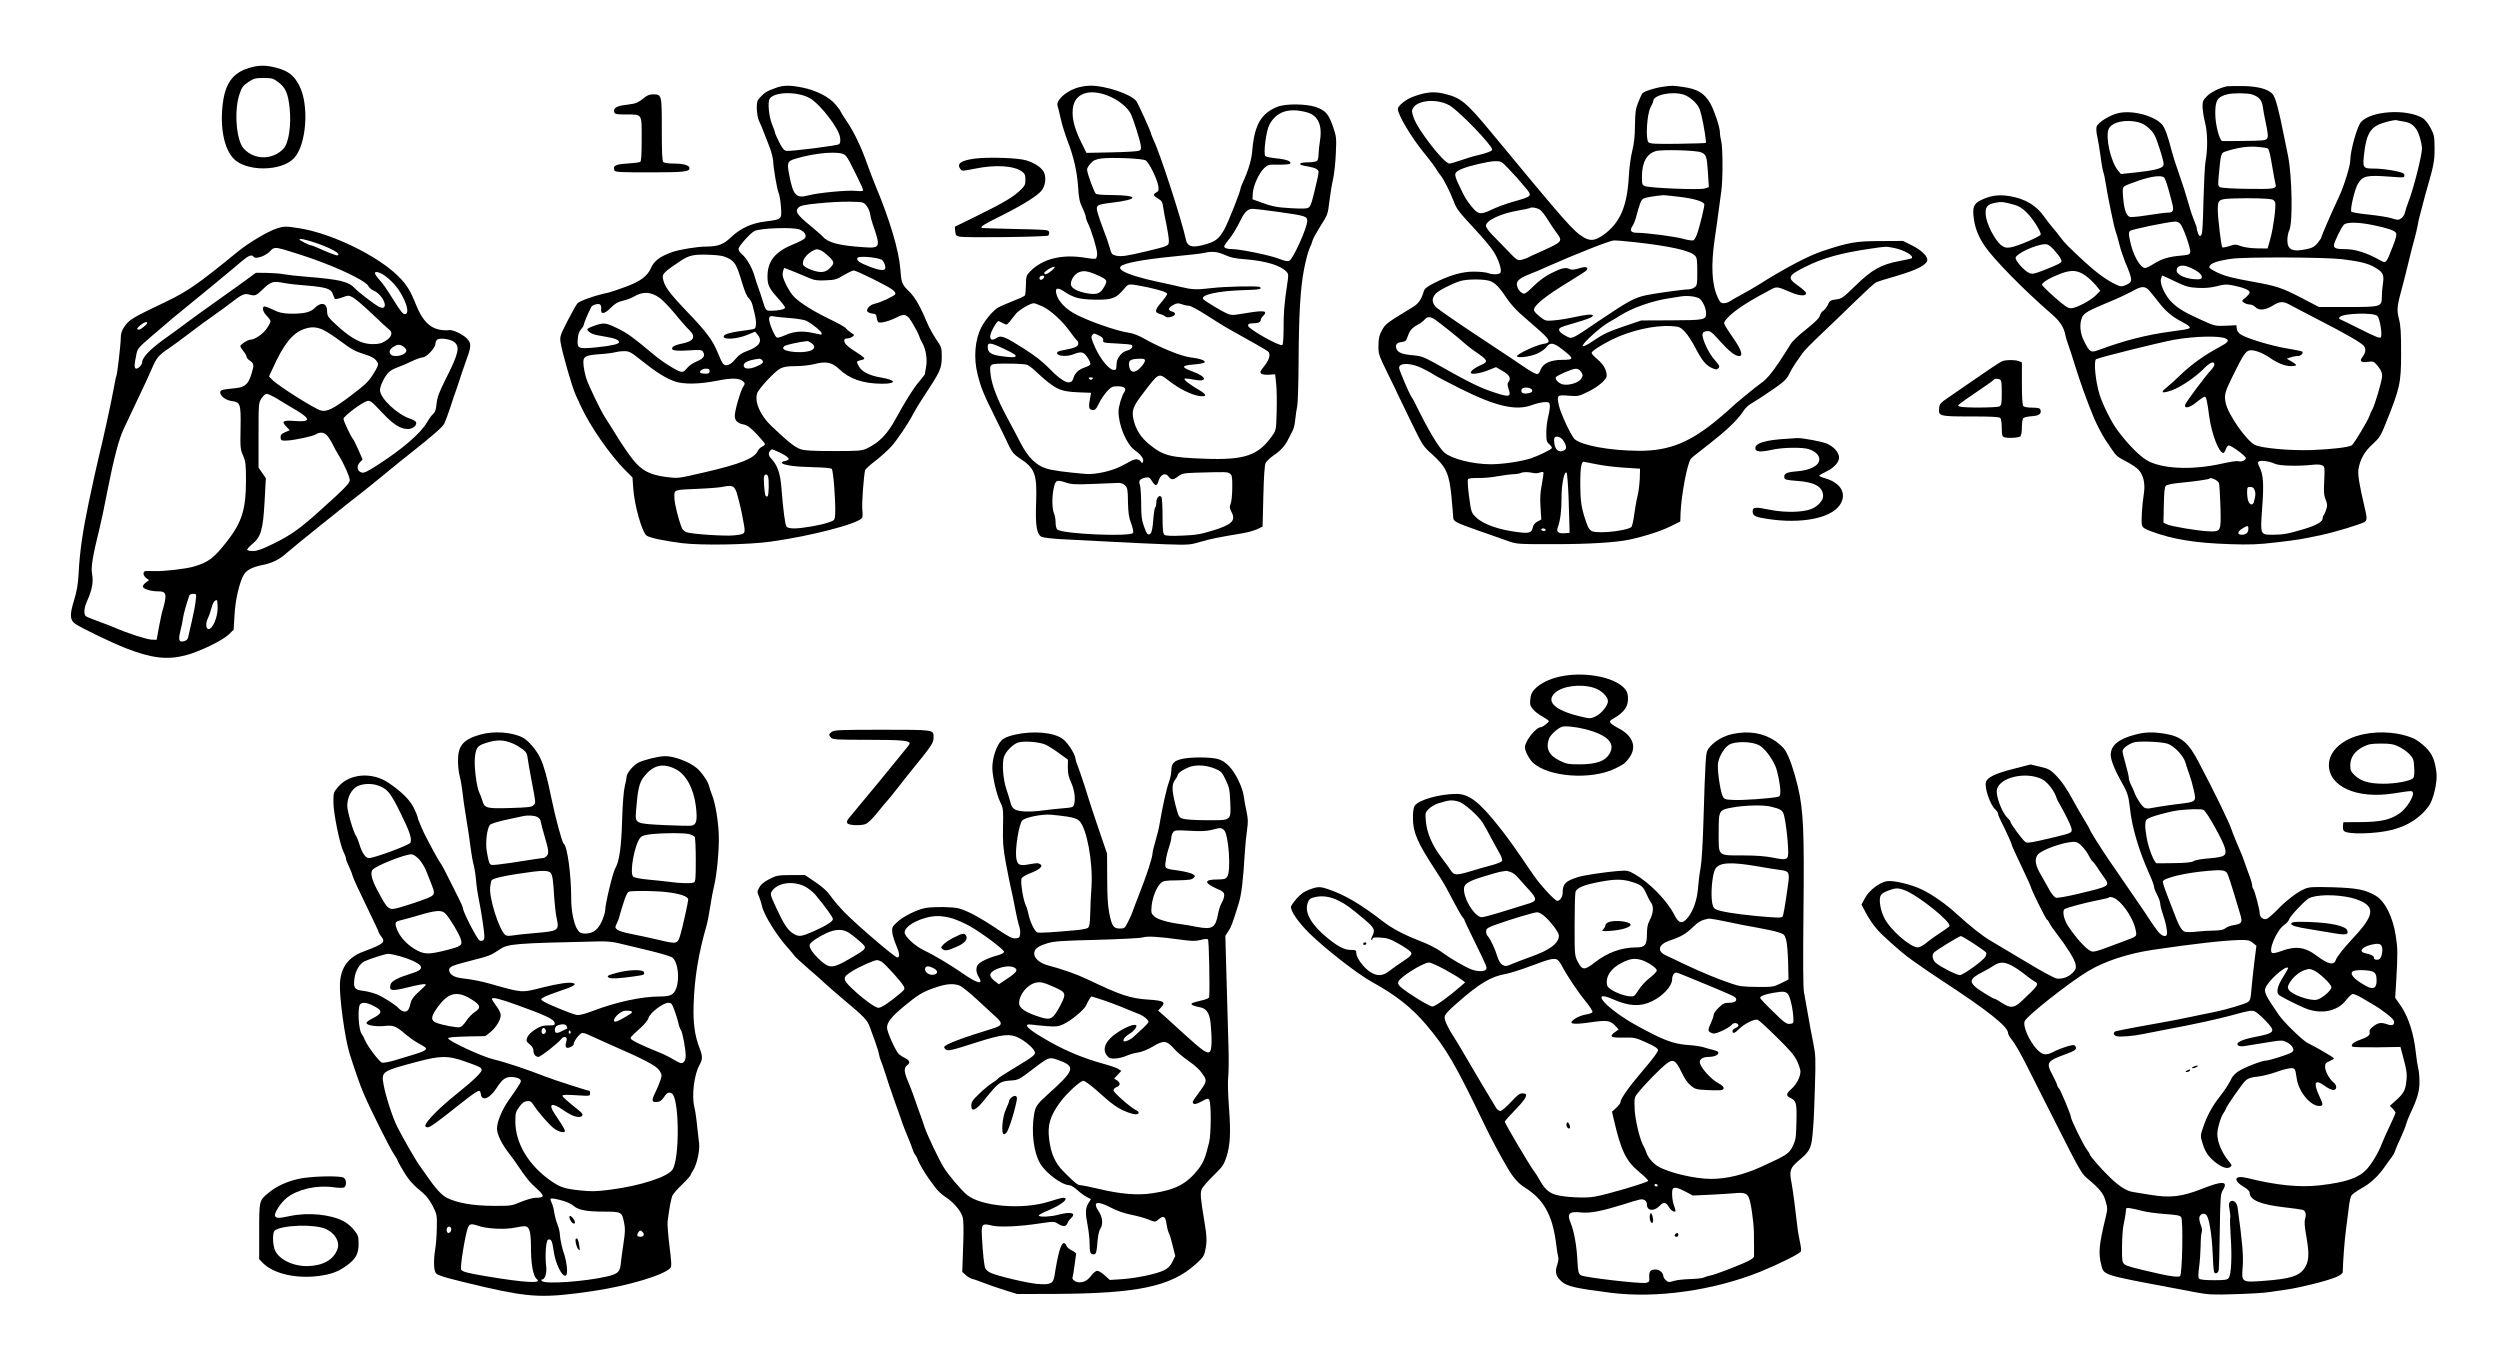 <?xml version="1.0" standalone="no"?>
<!DOCTYPE svg PUBLIC "-//W3C//DTD SVG 20010904//EN"
 "http://www.w3.org/TR/2001/REC-SVG-20010904/DTD/svg10.dtd">
<svg version="1.0" xmlns="http://www.w3.org/2000/svg"
 width="1987pt" height="1080pt" viewBox="0 0 1987 1080"
 preserveAspectRatio="xMidYMid meet">

<g transform="translate(0,1080) scale(0.1,-0.1)"
fill="#000000" stroke="none">
<path d="M1974 10258 c-126 -39 -185 -124 -204 -287 -22 -184 11 -350 84 -429
98 -108 383 -107 484 2 99 108 121 426 39 579 -41 78 -85 112 -175 137 -88 24
-148 24 -228 -2z m238 -111 c58 -44 77 -88 90 -205 14 -138 -7 -280 -49 -324
-86 -91 -231 -91 -315 0 -60 64 -79 300 -35 432 19 57 28 69 71 98 43 29 56
32 121 32 67 0 77 -3 117 -33z"/>
<path d="M6165 10101 c-69 -25 -85 -34 -120 -71 -27 -28 -30 -38 -30 -93 1
-36 8 -77 17 -97 10 -19 27 -60 38 -90 12 -30 33 -84 47 -120 14 -36 26 -85
28 -110 3 -65 30 -220 44 -255 7 -16 15 -66 18 -111 7 -98 8 -98 -123 -114
-111 -14 -199 -54 -274 -126 -61 -58 -102 -73 -200 -74 -69 0 -211 -24 -266
-43 -102 -37 -146 -70 -173 -133 -28 -61 -84 -102 -202 -145 -57 -21 -117 -41
-134 -45 -99 -20 -232 -66 -247 -87 -10 -12 -45 -76 -79 -141 -56 -110 -60
-122 -54 -165 10 -73 95 -369 121 -421 7 -14 24 -52 39 -85 73 -160 232 -389
353 -511 l59 -59 6 -85 c8 -132 69 -348 106 -377 23 -17 138 -42 281 -60 156
-19 526 -13 705 12 318 44 697 142 727 189 4 6 5 34 2 62 -6 46 11 275 22 316
3 10 39 43 80 74 40 30 98 83 128 115 47 53 136 184 174 259 14 27 46 80 76
126 141 213 150 233 151 325 0 75 -1 79 -46 145 -25 38 -56 94 -68 124 -54
130 -98 207 -142 250 -62 61 -65 70 -73 180 -11 148 -85 396 -196 660 -17 41
-47 120 -67 175 -47 134 -103 252 -163 341 -28 41 -50 77 -50 80 0 4 -18 28
-40 54 -49 59 -153 112 -262 134 -99 20 -151 20 -213 -3z m274 -83 c84 -50
231 -242 238 -312 4 -28 1 -45 -8 -52 -16 -12 -382 -58 -419 -53 -18 3 -32 19
-57 69 -18 36 -33 70 -33 75 0 6 -11 37 -25 70 -24 60 -35 175 -17 201 38 57
227 58 321 2z m278 -451 c10 -9 25 -31 34 -49 9 -18 37 -74 63 -125 25 -50 46
-97 46 -104 0 -9 -16 -10 -58 -6 -66 7 -300 -15 -377 -36 -96 -26 -121 -1
-151 157 -21 103 -16 115 47 134 165 50 358 64 396 29z m168 -400 c13 -15 27
-44 30 -65 3 -20 12 -57 21 -82 65 -187 62 -194 -70 -185 -196 13 -285 36
-326 84 -8 10 -55 50 -103 90 -103 85 -120 112 -91 141 16 16 46 23 159 34 77
8 189 14 248 13 105 -2 110 -3 132 -30z m-530 -191 c41 -18 59 -47 42 -70 -7
-9 -50 -31 -97 -50 -141 -58 -200 -133 -200 -254 0 -67 13 -94 82 -171 32 -35
58 -69 58 -76 0 -13 -52 -25 -113 -25 -40 0 -41 1 -67 85 -6 22 -20 63 -30 90
-10 28 -26 75 -35 107 -18 63 -65 142 -101 170 -13 11 -24 28 -24 39 0 21 89
122 125 142 42 24 311 33 360 13z m167 -165 c13 -5 42 -27 66 -50 47 -45 47
-55 -1 -100 -18 -16 -37 -23 -64 -23 -46 1 -131 35 -139 57 -14 34 28 90 86
117 21 9 26 9 52 -1z m-735 -63 c54 -27 69 -53 112 -198 20 -66 39 -111 52
-120 11 -9 25 -34 30 -55 26 -102 30 -126 27 -157 -3 -32 -4 -33 -63 -41 -129
-16 -190 -31 -193 -50 -6 -29 102 -23 184 10 l66 27 19 -23 c42 -52 16 -95
-81 -130 -44 -16 -69 -33 -95 -65 -39 -48 -77 -62 -98 -37 -8 9 -28 51 -45 94
-37 91 -89 161 -228 306 -163 170 -198 220 -206 286 -3 29 16 48 139 130 70
47 109 55 232 50 83 -3 112 -9 148 -27z m1225 -16 c9 -9 20 -29 23 -44 11 -43
-25 -45 -122 -8 -84 32 -110 51 -97 71 11 18 174 2 196 -19z m-690 -96 c46
-19 101 -42 122 -51 30 -13 61 -16 120 -13 73 3 87 7 142 41 34 20 69 37 79
37 23 0 273 -124 309 -153 19 -15 26 -28 21 -36 -9 -15 -118 -66 -162 -75 -37
-8 -68 -39 -60 -60 3 -8 21 -16 39 -18 28 -3 33 -7 36 -33 2 -16 8 -33 14 -36
16 -10 88 9 142 37 68 36 87 28 134 -54 22 -37 43 -78 47 -92 4 -14 15 -38 25
-55 29 -48 42 -132 30 -194 -5 -30 -10 -55 -10 -57 0 -2 -22 -30 -50 -63 -42
-50 -109 -158 -180 -288 -67 -124 -133 -191 -230 -237 -41 -19 -62 -21 -265
-21 -162 0 -230 4 -260 14 -48 16 -102 60 -234 185 -88 84 -134 189 -114 258
11 37 140 176 185 199 28 14 58 19 122 19 46 0 113 7 147 16 95 24 140 16 198
-39 86 -81 191 -116 343 -117 117 0 112 29 -8 49 -86 14 -150 44 -174 83 -26
43 -25 47 10 55 17 3 30 9 30 14 0 5 -26 26 -57 45 -75 48 -103 73 -103 96 0
12 7 18 23 18 13 0 32 6 42 14 18 13 17 14 -11 32 -16 10 -35 26 -41 35 -7 10
-65 42 -130 73 -130 63 -231 126 -282 177 -37 37 -91 142 -91 176 0 21 9 53
16 53 1 0 40 -15 86 -34z m-1080 -203 c22 -15 77 -72 123 -127 45 -56 97 -114
114 -130 55 -53 36 -88 -59 -107 -33 -6 -65 -18 -72 -26 -22 -27 11 -35 124
-28 99 6 107 5 117 -14 17 -30 3 -50 -50 -73 -27 -11 -60 -33 -72 -47 -32 -39
-42 -43 -74 -29 -42 18 -132 76 -178 114 -191 159 -230 188 -317 229 -85 41
-101 42 -180 14 -48 -18 -56 -24 -46 -36 20 -24 46 -34 134 -48 80 -13 114
-26 114 -45 0 -15 -63 -29 -183 -41 -144 -14 -151 -10 -145 68 3 36 12 60 26
76 12 13 22 29 22 36 0 11 37 99 59 140 9 18 54 31 70 21 7 -4 11 -20 9 -36
-5 -45 25 -42 76 9 34 34 56 48 94 56 27 6 67 20 87 32 74 44 136 42 207 -8z
m1038 -161 c58 -5 116 -14 130 -22 48 -26 120 -84 120 -97 0 -7 -1 -13 -3 -13
-1 0 -34 7 -72 15 -83 17 -150 11 -219 -21 -27 -12 -54 -20 -61 -17 -14 5 -48
78 -59 126 -9 37 1 50 33 43 14 -4 73 -10 131 -14z m168 -198 c61 -43 -2 -80
-125 -72 -82 6 -117 24 -89 47 12 10 121 34 181 40 6 1 21 -6 33 -15z m-1346
-142 c114 -91 191 -139 262 -164 71 -24 195 -22 335 6 121 24 179 22 209 -7
14 -14 14 -18 -1 -41 -22 -33 -67 -189 -67 -231 0 -38 22 -60 71 -69 27 -5 52
-23 103 -76 36 -38 66 -74 66 -80 0 -6 -11 -15 -24 -21 -13 -6 -28 -21 -34
-34 -27 -59 -138 -103 -422 -169 -216 -50 -208 -49 -307 -37 -129 17 -195 52
-264 140 -30 38 -76 104 -103 147 -69 112 -97 155 -116 185 -31 45 -130 250
-149 308 -10 31 -21 80 -23 109 -7 69 7 78 129 87 50 3 104 10 120 15 15 4 48
9 73 9 41 0 53 -6 142 -77z m957 4 c14 -16 1 -29 -52 -51 -47 -19 -86 -19 -94
1 -12 31 31 52 123 63 6 0 17 -5 23 -13z m-419 -86 c0 -16 -7 -20 -33 -20 -19
0 -37 3 -40 7 -13 12 15 33 44 33 22 0 29 -5 29 -20z m549 -643 c86 -41 101
-61 50 -71 -17 -3 -28 -10 -25 -15 11 -18 103 -31 243 -34 90 -2 147 -7 154
-14 13 -13 32 -272 27 -358 -3 -49 -4 -50 -49 -66 -57 -22 -213 -49 -278 -49
-28 0 -53 6 -59 13 -12 14 -27 129 -41 307 -9 119 -31 181 -81 235 -23 24 -25
46 -8 63 15 15 7 16 67 -11z m-85 -193 c10 -25 7 -152 -3 -159 -5 -3 -12 -1
-16 4 -9 16 -18 138 -12 155 8 20 23 20 31 0z m-270 -89 c9 -9 20 -33 25 -53
26 -96 34 -133 49 -215 19 -103 20 -102 -73 -112 -69 -8 -341 10 -379 25 -15
5 -30 20 -36 32 -28 70 -60 198 -60 244 0 64 -11 60 190 69 80 3 163 10 185
14 62 13 82 12 99 -4z"/>
<path d="M8551 10099 c-89 -31 -161 -102 -145 -142 3 -8 14 -52 24 -98 10 -46
35 -127 55 -179 49 -127 76 -243 84 -370 5 -85 12 -116 34 -162 15 -31 27 -64
27 -73 0 -9 7 -29 15 -46 27 -50 75 -209 75 -244 0 -19 -5 -37 -10 -40 -6 -4
-43 -1 -83 6 -185 31 -341 -7 -439 -108 -31 -32 -33 -39 -34 -108 -1 -40 -4
-78 -8 -83 -4 -6 -43 -25 -89 -42 -45 -18 -98 -41 -118 -51 -39 -19 -109 -100
-139 -160 -52 -100 -63 -244 -30 -375 27 -107 45 -152 143 -349 46 -93 96
-195 110 -226 21 -43 38 -63 79 -90 124 -80 141 -124 133 -356 -7 -181 5 -250
44 -270 13 -6 80 -14 150 -18 69 -3 243 -13 386 -20 143 -8 346 -17 450 -21
184 -6 193 -5 278 20 82 24 143 36 329 67 43 7 97 22 120 33 l43 21 6 240 c4
160 10 248 18 265 7 14 35 41 63 60 59 40 94 80 120 135 11 22 26 51 33 64 8
14 17 54 20 90 4 37 11 84 16 107 4 22 9 168 10 325 2 403 14 609 44 762 14
71 34 145 44 165 10 20 21 48 24 62 3 14 32 65 63 115 56 87 58 93 70 195 7
58 20 137 29 175 9 39 19 130 22 202 6 127 5 137 -22 215 -34 101 -60 131
-138 158 -80 26 -241 27 -305 1 -129 -52 -182 -144 -199 -348 -5 -72 -31 -158
-78 -260 -8 -17 -15 -36 -15 -41 0 -22 -101 -276 -129 -325 -41 -73 -69 -95
-142 -117 -109 -33 -152 -23 -164 38 -30 143 -202 676 -256 788 -10 22 -19 44
-19 48 0 14 -102 240 -119 263 -40 54 -247 124 -366 122 -33 0 -84 -9 -114
-20z m279 -70 c68 -31 132 -85 156 -131 19 -36 73 -204 80 -250 5 -29 3 -38
-12 -46 -11 -5 -109 -11 -219 -13 l-200 -4 -46 94 c-57 115 -76 210 -57 285
28 106 150 133 298 65z m1554 -121 c91 -23 128 -101 107 -228 -6 -36 -11 -83
-11 -106 0 -22 -5 -45 -12 -52 -7 -7 -38 -12 -69 -12 -32 0 -60 -4 -64 -9 -6
-11 10 -16 72 -26 22 -4 49 -12 59 -20 17 -12 17 -18 7 -67 -43 -188 -53 -223
-70 -236 -14 -11 -44 -12 -138 -7 -118 6 -160 15 -260 53 l-50 18 2 47 c3 59
50 163 91 201 30 28 35 29 116 27 47 0 87 3 90 8 12 18 -27 34 -106 42 -44 4
-86 13 -91 18 -17 17 6 199 31 247 54 106 153 140 296 102z m-1278 -383 c27
-17 91 -147 100 -202 5 -35 3 -43 -15 -52 -29 -16 -26 -26 13 -49 30 -18 35
-27 41 -69 3 -26 15 -88 26 -138 10 -49 19 -107 19 -127 0 -43 2 -42 -185 -87
-152 -36 -192 -42 -235 -33 -32 7 -36 12 -51 67 -9 33 -31 96 -49 140 -17 44
-37 103 -45 130 -18 65 -12 69 113 84 222 27 215 60 -13 61 -55 0 -106 4 -114
9 -14 9 -70 162 -71 193 0 10 12 32 28 49 21 24 39 32 82 39 80 11 330 1 356
-15z m1060 -410 c207 -29 224 -34 224 -71 0 -53 -110 -298 -141 -315 -16 -8
-34 -5 -85 15 -65 26 -307 76 -369 76 -40 0 -65 8 -65 22 0 5 15 28 34 51 35
43 65 93 99 162 29 61 56 85 92 85 18 0 113 -11 211 -25z m-431 -341 c45 -21
82 -29 164 -35 156 -12 282 -49 325 -98 18 -19 18 -27 7 -98 -23 -150 -30
-239 -29 -356 0 -70 -4 -123 -10 -129 -16 -16 -272 128 -272 153 0 15 7 19 34
19 44 0 66 9 66 26 0 8 9 23 21 35 34 34 12 42 -82 29 -46 -7 -104 -16 -128
-20 -34 -6 -53 -4 -85 11 -43 20 -164 93 -180 109 -35 35 111 68 317 74 125 3
154 9 129 25 -17 10 -279 4 -386 -9 -114 -14 -153 -12 -244 10 -44 11 -125 29
-179 40 -130 27 -252 65 -283 89 -20 16 -22 22 -11 35 20 24 179 54 411 77
118 11 231 24 250 29 63 15 107 10 165 -16z m-1375 -124 c-36 -30 -60 -38 -60
-20 0 13 60 50 80 50 8 0 -1 -13 -20 -30z m362 -37 c79 -35 83 -42 55 -91 -30
-56 -60 -67 -138 -53 -73 13 -123 39 -127 68 -5 33 26 83 61 98 38 17 72 12
149 -22z m-422 -12 c0 -5 -6 -14 -14 -20 -16 -13 -32 2 -21 19 8 12 35 13 35
1z m829 -86 c95 -21 144 -38 148 -50 1 -5 -19 -36 -47 -68 -52 -61 -55 -81
-12 -92 15 -4 34 -12 42 -19 11 -9 24 -11 48 -4 38 10 42 33 7 42 -35 9 -31
30 10 52 29 16 39 16 68 6 18 -7 44 -12 57 -12 13 0 78 -35 144 -78 67 -43
150 -95 186 -114 153 -85 285 -160 297 -170 24 -20 14 -64 -27 -116 -34 -42
-38 -51 -25 -62 8 -7 34 -10 62 -8 l48 3 8 -75 c5 -41 6 -141 4 -221 -4 -143
-4 -147 -34 -190 -110 -159 -219 -197 -538 -185 -275 10 -328 23 -440 114 -66
53 -108 118 -126 198 -15 65 -3 103 56 181 151 200 139 193 230 123 80 -62
180 -111 241 -118 58 -6 57 11 -2 46 -75 44 -125 82 -120 91 3 4 35 2 72 -6
113 -23 110 21 -4 63 -96 35 -95 49 4 57 42 3 81 10 87 16 14 14 -33 31 -113
41 -70 8 -240 77 -367 149 -40 23 -88 42 -118 46 -100 13 -351 102 -445 158
-72 42 -123 101 -135 155 -10 46 12 50 68 12 71 -47 117 -59 240 -62 133 -2
168 11 225 79 36 43 39 45 82 40 25 -3 78 -13 119 -22z m-847 -149 c67 -30
163 -117 224 -204 26 -37 52 -68 56 -70 4 -2 8 -12 8 -23 0 -23 -30 -36 -113
-51 -45 -8 -57 -14 -55 -27 4 -22 80 -27 129 -7 63 25 82 21 113 -26 15 -22
25 -47 22 -54 -2 -6 -22 -17 -43 -24 -49 -16 -81 -46 -91 -84 -17 -65 -81 -40
-192 75 -54 55 -112 101 -205 160 -148 94 -179 106 -212 84 -35 -23 -53 -19
-53 13 0 29 55 126 68 120 4 -2 20 -10 36 -18 27 -14 29 -13 52 15 13 17 35
44 49 62 25 30 115 83 142 83 7 0 36 -11 65 -24z m453 -233 c26 -12 35 -23 33
-37 -3 -20 3 -21 109 -26 61 -3 115 -8 118 -12 14 -14 -4 -36 -33 -43 -44 -9
-84 -57 -87 -102 -3 -53 -3 -53 -24 -53 -34 0 -104 84 -145 174 -32 71 -36 89
-26 101 15 18 12 19 55 -2z m-748 -109 c71 -34 93 -48 84 -57 -8 -8 -34 -8
-96 0 -95 11 -125 29 -125 75 0 40 22 37 137 -18z m1113 -91 c0 -10 -16 -34
-35 -54 -42 -45 -79 -44 -89 2 -11 54 3 66 82 68 34 1 42 -2 42 -16z m-938
-32 c13 -5 41 -25 63 -46 160 -149 197 -167 344 -173 l103 -4 -7 -37 c-15 -76
-12 -96 16 -99 23 -3 30 4 54 53 15 31 44 74 65 96 32 34 42 39 82 39 54 0 74
-17 54 -46 -21 -31 -46 -115 -46 -155 0 -110 63 -260 130 -308 49 -35 73 -68
65 -89 -6 -16 -7 -16 -19 1 -16 20 -42 22 -76 4 -14 -8 -47 -26 -75 -40 -78
-41 -208 -70 -285 -64 -171 15 -267 28 -316 44 -79 25 -143 88 -200 198 -26
50 -77 147 -115 217 -75 140 -118 255 -126 334 -9 86 -12 84 136 84 71 0 140
-4 153 -9z m520 -113 c-9 -9 -15 -9 -24 0 -9 9 -7 12 12 12 19 0 21 -3 12 -12z
m1093 -752 c17 -12 20 -26 19 -113 0 -54 -6 -111 -13 -127 -10 -24 -9 -35 7
-65 36 -69 4 -101 -150 -148 -95 -29 -133 -36 -241 -40 -93 -4 -131 -2 -142 7
-12 10 -15 40 -15 149 0 75 -4 142 -9 150 -15 23 -41 -5 -41 -45 0 -18 -4 -35
-9 -38 -4 -3 -11 -47 -15 -98 -4 -60 -12 -98 -21 -108 -20 -19 -31 -7 -55 63
-16 44 -20 82 -20 176 0 66 -5 132 -10 147 -13 33 0 49 45 58 26 5 33 1 50
-26 28 -45 40 -44 54 2 15 50 56 67 79 32 19 -28 38 -28 77 3 29 21 44 25 136
28 249 7 255 7 274 -7z m-1301 -72 c41 -14 74 -16 220 -10 94 4 184 8 199 8
16 0 38 -8 49 -20 19 -18 22 -34 23 -131 2 -86 7 -123 25 -170 12 -34 20 -67
16 -76 -12 -33 -558 -10 -602 26 -8 7 -14 29 -14 55 0 23 -5 55 -12 71 -16 37
-18 125 -5 193 15 76 23 80 101 54z"/>
<path d="M13214 10110 c-65 -9 -150 -37 -161 -53 -5 -7 -20 -39 -33 -72 -20
-50 -24 -79 -25 -180 -1 -85 -7 -145 -22 -205 -12 -47 -24 -137 -27 -200 -13
-242 -70 -372 -202 -467 -66 -46 -103 -51 -156 -20 -83 49 -141 116 -734 833
-203 245 -243 278 -379 310 -81 19 -146 12 -247 -26 -55 -20 -118 -72 -118
-96 0 -45 105 -222 204 -344 60 -74 90 -114 112 -151 6 -10 18 -27 26 -36 21
-25 73 -127 100 -198 25 -67 38 -84 181 -238 55 -59 117 -133 137 -165 39 -60
66 -141 57 -167 -7 -18 -62 -20 -104 -4 -15 5 -64 10 -108 10 -93 1 -195 -29
-315 -90 -59 -30 -77 -44 -84 -67 -18 -63 -42 -98 -86 -124 -209 -127 -217
-133 -245 -183 -22 -40 -28 -63 -29 -121 -1 -69 1 -75 72 -221 41 -82 80 -163
87 -180 7 -16 54 -113 104 -215 88 -181 92 -187 166 -253 110 -100 133 -150
151 -331 7 -78 14 -152 14 -166 0 -34 18 -43 199 -107 86 -30 190 -67 231 -81
75 -27 76 -27 370 -27 278 0 492 13 600 36 118 25 246 66 322 103 l83 41 2 65
c6 147 54 400 83 435 6 7 37 33 68 56 31 24 71 55 88 69 17 14 53 43 80 65 75
61 151 140 179 186 15 22 40 48 57 57 16 10 62 38 101 64 156 104 185 128 206
172 11 24 34 64 51 88 17 23 41 59 54 78 13 20 79 87 146 150 67 63 188 180
269 259 80 78 157 149 171 156 14 7 92 32 174 55 144 43 219 79 233 116 11 30
-40 83 -117 122 l-75 37 -180 -1 c-193 0 -254 -11 -460 -80 -112 -37 -298
-135 -504 -265 -35 -22 -98 -59 -140 -81 -42 -23 -85 -47 -96 -55 -11 -7 -31
-13 -46 -13 -21 0 -30 9 -47 48 -47 101 -54 253 -23 466 11 72 25 172 31 221
6 50 16 119 21 155 13 84 13 355 -1 400 -5 19 -10 50 -10 68 0 41 -44 172 -76
230 -48 82 -102 115 -218 131 -84 12 -87 12 -162 1z m168 -62 c23 -7 59 -30
83 -54 34 -35 45 -55 58 -111 20 -81 40 -213 35 -219 -3 -2 -103 -5 -223 -7
-181 -2 -221 0 -233 12 -24 24 -12 224 16 276 12 22 22 45 22 51 0 49 146 81
242 52z m-1861 -86 c74 -42 339 -317 339 -351 0 -11 -42 -28 -115 -45 -33 -7
-93 -25 -134 -40 -41 -14 -82 -26 -91 -26 -43 0 -254 271 -285 367 -16 48 -16
55 -2 77 41 63 194 72 288 18z m1997 -372 c43 -16 49 -33 57 -167 l7 -110 -32
-11 c-36 -13 -438 3 -477 19 -21 8 -23 16 -23 72 0 115 37 184 110 206 46 14
315 7 358 -9z m-1530 -129 c61 -64 76 -81 135 -151 58 -70 60 -69 -102 -115
-52 -15 -126 -42 -165 -61 -88 -43 -109 -39 -161 26 -45 57 -53 70 -101 173
-41 87 -39 97 26 125 57 25 211 60 263 61 46 1 51 -1 105 -58z m1365 -226
c107 -13 179 -34 193 -56 5 -9 -35 -176 -59 -243 -8 -21 -20 -42 -27 -46 -7
-4 -42 1 -79 11 -65 19 -295 49 -372 49 -46 0 -58 18 -35 52 9 13 21 41 27 63
32 121 42 146 62 157 18 9 77 19 157 27 9 0 68 -6 133 -14z m-1111 -104 c14
-11 40 -45 59 -76 19 -31 49 -76 67 -100 56 -76 57 -74 -138 -162 -41 -18 -82
-37 -90 -42 -9 -5 -30 -12 -48 -16 -31 -6 -37 -3 -108 72 -42 43 -98 101 -125
128 -27 28 -49 59 -49 70 0 42 118 98 254 121 50 9 93 18 95 20 11 11 61 2 83
-15z m754 -256 c276 -31 435 -66 475 -106 16 -16 19 -33 19 -128 0 -102 -2
-111 -22 -125 -12 -9 -34 -16 -48 -16 -39 0 -257 -30 -335 -46 -93 -20 -142
-46 -363 -195 -245 -166 -224 -156 -280 -127 -29 15 -48 32 -50 44 -3 18 11
25 110 53 123 36 158 50 158 63 0 13 -49 9 -145 -12 -49 -11 -122 -23 -160
-26 -68 -6 -71 -6 -115 28 -25 19 -46 42 -48 52 -7 35 94 116 293 236 66 40
123 77 127 84 15 24 -12 30 -63 13 -36 -11 -58 -13 -70 -7 -32 18 -65 11 -145
-29 -54 -27 -101 -61 -146 -106 -56 -55 -70 -64 -86 -56 -25 13 -38 31 -45 62
-8 34 19 58 98 89 33 13 101 41 150 64 212 94 492 205 521 205 17 1 94 -6 170
-14z m2054 -45 c85 -16 170 -66 142 -84 -4 -2 -48 -12 -97 -21 -143 -27 -217
-68 -346 -194 -102 -99 -113 -106 -157 -111 -42 -5 -49 -9 -64 -42 -10 -20
-26 -42 -37 -48 -11 -5 -22 -22 -26 -37 -4 -20 -37 -52 -110 -111 -64 -50
-112 -97 -125 -120 -11 -20 -55 -88 -97 -151 -57 -83 -92 -124 -128 -150 -45
-31 -226 -180 -250 -205 -5 -6 -39 -36 -75 -66 -241 -206 -410 -275 -660 -273
-226 2 -446 42 -504 92 -27 23 -113 206 -126 269 -18 81 -14 85 78 77 75 -6
79 -5 157 33 76 37 145 96 145 125 0 45 -25 90 -70 128 -28 23 -50 47 -50 54
0 14 70 60 158 104 146 73 341 118 478 109 60 -4 68 -7 104 -43 21 -22 60 -80
85 -130 53 -102 85 -140 134 -161 30 -13 37 -13 49 0 13 13 9 21 -32 68 -48
54 -101 170 -94 204 2 13 13 20 34 22 27 3 39 -6 104 -79 75 -83 121 -119 153
-119 31 0 19 45 -35 125 -86 126 -90 133 -81 148 34 59 152 142 350 246 68 37
57 38 181 -14 67 -28 117 -30 117 -5 0 8 -28 34 -62 58 -92 64 -85 81 57 152
137 69 284 110 520 144 122 18 118 18 180 6z m-3216 -261 c45 -12 80 -47 141
-139 23 -36 71 -90 106 -121 35 -31 101 -89 147 -129 95 -83 102 -105 40 -113
-52 -6 -220 -85 -211 -99 9 -16 104 -3 162 22 28 13 61 36 72 51 28 40 56 37
125 -17 97 -75 97 -84 2 -84 -91 0 -152 -27 -172 -75 -25 -58 -14 -62 -241 92
-22 15 -157 104 -300 199 -143 95 -272 185 -287 199 -39 36 -41 75 -6 112 22
24 131 80 193 99 50 16 177 17 229 3z m1677 -145 c26 -23 49 -77 49 -114 0
-52 -12 -55 -274 -56 l-241 -1 -124 -42 c-139 -47 -179 -66 -261 -122 -94 -64
-108 -50 -27 27 62 59 121 105 168 131 19 10 52 30 74 44 98 62 256 118 390
138 39 6 81 13 95 15 55 9 130 -1 151 -20z m-2118 -156 c23 -12 200 -152 255
-203 19 -16 50 -41 71 -55 108 -73 113 -84 54 -110 -49 -21 -83 -47 -83 -62 0
-17 72 -7 135 18 l65 26 52 -30 c55 -31 71 -60 47 -88 -9 -12 -9 -23 1 -55 22
-64 8 -68 -111 -29 -119 39 -194 76 -480 237 -83 46 -106 54 -165 59 -88 7
-123 21 -135 52 -12 32 3 50 44 54 27 3 34 9 45 43 16 48 36 71 82 95 19 10
43 28 52 39 20 24 39 26 71 9z m-81 -399 c34 -17 74 -39 88 -49 14 -10 106
-58 205 -108 286 -143 446 -180 575 -130 30 11 73 21 95 22 36 1 40 -2 43 -25
2 -15 -4 -54 -12 -87 -9 -33 -16 -92 -16 -131 0 -63 3 -74 25 -93 13 -11 22
-25 19 -30 -8 -13 -101 -58 -164 -80 -72 -25 -226 -48 -321 -48 -142 0 -312
43 -369 93 -46 40 -130 182 -228 382 -13 28 -29 56 -35 63 -14 18 -97 211 -97
228 0 44 98 41 192 -7z m1255 -25 c15 -24 15 -29 2 -52 -18 -32 -95 -57 -145
-48 -33 7 -68 41 -58 58 10 15 128 66 156 67 19 1 33 -7 45 -25z m-389 -146
c2 -12 -6 -19 -33 -24 -40 -7 -61 5 -51 31 8 23 80 17 84 -7z m240 -390 c11
-13 23 -35 27 -50 5 -21 2 -29 -15 -38 -36 -19 -67 1 -75 49 -4 22 -4 45 0 51
11 17 40 11 63 -12z m272 -198 c52 -11 151 -23 220 -27 l125 -8 -2 -78 c-2
-43 -9 -104 -17 -135 -8 -31 -20 -99 -27 -149 -6 -51 -17 -98 -24 -103 -22
-18 -147 -40 -231 -40 -95 0 -102 5 -132 95 -34 99 -42 159 -42 296 0 118 8
169 28 169 3 0 49 -9 102 -20z m-505 -69 c17 -4 40 -3 53 3 12 5 25 6 28 3 4
-3 -2 -46 -11 -94 -13 -66 -16 -112 -11 -185 l6 -97 -30 -16 c-20 -11 -33 -26
-37 -46 -8 -43 -29 -50 -115 -39 -156 19 -280 63 -337 119 -36 35 -38 39 -55
165 -11 85 -13 133 -7 139 5 5 43 9 83 8 40 -1 109 5 153 14 44 8 98 15 120
16 22 0 49 4 60 9 23 10 58 10 100 1z m282 -192 c3 -101 6 -206 7 -234 l1 -50
-38 -3 c-51 -4 -69 11 -56 46 20 53 30 129 30 231 -1 107 22 222 40 204 5 -5
12 -92 16 -194z m-182 -259 c3 -5 -3 -10 -14 -10 -12 0 -21 5 -21 10 0 6 6 10
14 10 8 0 18 -4 21 -10z"/>
<path d="M17700 10114 c-56 -11 -129 -47 -161 -80 -30 -31 -34 -41 -33 -87 1
-29 10 -83 20 -122 20 -77 22 -211 4 -305 -6 -30 -13 -173 -17 -317 -4 -202
-9 -265 -19 -274 -11 -9 -16 -5 -24 16 -5 14 -10 33 -10 40 0 8 -9 34 -19 57
-10 24 -29 77 -40 118 -34 117 -47 157 -86 270 -21 58 -43 128 -50 155 -36
140 -59 202 -83 228 -65 69 -236 113 -345 88 -69 -15 -165 -76 -174 -110 -3
-14 -1 -48 6 -75 6 -28 18 -98 26 -156 7 -58 18 -117 23 -130 5 -14 12 -47 16
-75 14 -93 66 -350 80 -390 8 -22 22 -71 31 -108 9 -37 30 -100 46 -140 62
-146 62 -158 4 -183 -33 -13 -39 -13 -78 5 -68 31 -150 90 -244 176 -125 115
-165 155 -198 200 -16 22 -45 59 -65 81 -19 23 -46 58 -60 78 -63 93 -156 148
-282 168 -86 13 -149 4 -224 -33 -59 -28 -69 -59 -55 -154 10 -72 39 -142 85
-210 74 -108 315 -353 529 -538 69 -59 99 -105 112 -167 3 -19 15 -57 25 -85
10 -27 31 -90 46 -140 44 -144 101 -303 158 -440 21 -49 64 -131 86 -165 9
-14 34 -51 55 -82 32 -49 49 -63 113 -95 41 -21 87 -52 102 -70 37 -42 52
-111 39 -188 -14 -93 -22 -220 -15 -248 5 -20 20 -30 73 -50 172 -64 351 -93
628 -102 156 -5 221 -3 365 14 180 21 208 26 370 61 95 20 295 81 331 100 23
13 24 32 4 113 -43 183 -57 268 -50 309 14 79 49 141 113 198 54 50 64 65 102
160 116 288 124 325 124 565 0 158 -3 215 -17 270 -19 76 -17 98 33 280 10 39
31 120 45 180 14 61 35 139 45 175 10 36 21 83 25 105 3 22 12 63 20 90 8 28
19 70 25 95 6 25 19 74 30 110 55 192 60 220 60 322 -1 97 -3 107 -33 163 -18
34 -45 67 -62 77 -130 75 -409 57 -489 -31 -31 -34 -86 -229 -86 -306 0 -43
-50 -204 -90 -290 -57 -120 -140 -312 -140 -322 0 -5 -14 -25 -30 -45 -23 -28
-42 -39 -81 -47 -118 -26 -159 -8 -159 70 0 28 7 63 15 78 29 57 23 424 -9
589 -9 42 -22 111 -31 152 -43 218 -69 315 -92 342 -34 39 -113 61 -228 64
-60 1 -121 0 -135 -2z m201 -65 c53 -18 77 -46 84 -98 3 -25 12 -75 20 -111
23 -109 24 -127 12 -143 -10 -13 -41 -16 -177 -17 -91 -1 -170 -2 -177 -1 -22
2 -56 130 -56 216 -1 108 17 136 98 156 48 11 159 10 196 -2z m1204 -215 c65
-9 103 -45 126 -120 10 -32 19 -74 19 -93 0 -57 -69 -329 -110 -431 -10 -25
-21 -60 -25 -78 -4 -18 -17 -40 -31 -48 -21 -14 -28 -14 -71 0 -26 9 -108 22
-181 30 -74 7 -138 18 -143 23 -13 13 26 179 51 221 41 66 69 72 268 57 97 -8
102 -7 102 11 0 17 -13 23 -82 37 -46 9 -115 17 -154 17 -96 0 -97 3 -83 126
15 135 46 194 119 226 36 16 123 37 136 33 6 -2 33 -7 59 -11z m-2108 -6 c30
-7 60 -25 88 -52 37 -36 47 -57 80 -159 29 -89 36 -123 28 -135 -13 -22 -79
-38 -220 -53 l-116 -12 -24 29 c-57 71 -100 261 -74 327 22 56 133 82 238 55z
m1029 -209 c6 -5 16 -41 23 -81 24 -138 32 -183 36 -198 12 -41 -4 -44 -216
-41 -115 1 -212 7 -223 13 -17 9 -18 17 -12 87 18 188 17 185 58 198 90 30
175 42 248 36 41 -3 80 -9 86 -14z m-828 -228 c12 -7 30 -64 67 -208 15 -59 7
-73 -37 -73 -16 0 -85 -9 -155 -20 -69 -11 -135 -18 -145 -14 -28 9 -45 57
-53 149 -6 67 -5 83 9 94 8 7 62 28 118 47 101 33 170 42 196 25z m863 -177
c9 -3 19 -13 22 -23 8 -32 -14 -198 -37 -284 l-23 -82 -84 1 c-49 1 -102 8
-128 18 -41 15 -48 15 -93 0 -27 -9 -52 -13 -55 -10 -9 9 -36 235 -36 298 0
84 5 87 141 91 121 4 265 0 293 -9z m-2053 -41 c39 -11 65 -27 101 -63 47 -46
111 -147 111 -173 0 -16 -192 -98 -245 -104 -34 -4 -46 0 -73 21 -50 43 -113
167 -119 234 -6 68 9 88 78 101 47 9 65 7 147 -16z m1320 -151 c23 -23 84
-195 80 -224 -3 -21 -10 -24 -78 -30 -93 -8 -151 -26 -214 -66 -28 -18 -57
-32 -66 -32 -40 0 -99 106 -121 218 -11 53 -11 64 1 77 13 12 296 71 358 74
12 1 30 -7 40 -17z m1533 -11 c120 -25 169 -42 182 -62 8 -12 1 -42 -28 -115
-49 -127 -51 -129 -95 -104 -113 63 -200 90 -286 90 -65 0 -84 7 -84 31 0 21
55 135 78 162 21 23 112 23 233 -2z m-2539 -193 c21 -24 46 -55 54 -70 13 -26
13 -28 -8 -42 -13 -8 -65 -31 -117 -51 -82 -32 -97 -35 -122 -25 -38 16 -109
94 -109 120 0 32 162 108 234 109 21 1 38 -10 68 -41z m2293 -78 c140 -17 208
-34 260 -65 64 -37 75 -58 65 -125 -5 -30 -9 -78 -9 -107 -1 -82 -4 -83 -273
-83 l-227 0 -146 76 c-146 76 -196 92 -370 123 -175 32 -224 44 -287 73 -38
17 -68 36 -68 43 0 30 51 50 174 68 103 16 746 13 881 -3z m-1207 -67 c60 -27
92 -53 92 -74 0 -15 -7 -19 -36 -19 -84 0 -164 34 -164 70 0 41 47 51 108 23z
m-835 -62 c25 -17 62 -52 83 -76 l37 -46 -33 -34 c-43 -44 -159 -105 -200
-105 -25 0 -50 17 -130 88 -55 48 -100 93 -100 99 0 18 64 56 145 87 88 33
136 30 198 -13z m715 -48 c86 -41 107 -47 179 -51 59 -3 102 1 152 13 60 16
76 17 132 6 82 -17 129 -36 129 -55 0 -8 -15 -26 -32 -41 -32 -25 -32 -26 -14
-40 11 -8 32 -15 46 -15 15 0 35 -9 45 -20 27 -30 79 -26 137 10 57 36 84 37
135 9 21 -12 126 -66 233 -122 208 -106 337 -181 358 -206 18 -22 15 -55 -9
-85 -29 -36 -16 -50 41 -42 45 6 47 5 81 -36 25 -32 33 -52 32 -78 -1 -39 -59
-233 -78 -265 -7 -11 -16 -31 -20 -45 -12 -39 -127 -230 -144 -240 -31 -16
-159 -31 -316 -37 -173 -6 -402 15 -453 41 -70 36 -213 242 -232 332 -14 65
-7 89 61 226 77 156 97 186 128 193 33 7 98 -16 159 -57 65 -45 123 -68 170
-68 23 0 42 4 42 8 0 4 -17 18 -37 29 l-38 22 28 10 c16 6 42 11 58 11 27 0
50 23 36 36 -2 3 -58 14 -123 25 -124 21 -309 77 -362 109 -20 13 -32 28 -34
47 l-3 28 -86 -4 c-84 -3 -86 -3 -199 49 -132 60 -177 87 -229 138 -50 48 -95
143 -86 183 4 16 9 29 11 29 3 0 48 -21 102 -47z m-202 -77 c16 -18 48 -58 72
-89 50 -66 107 -115 179 -152 28 -14 57 -32 63 -40 14 -17 5 -20 -145 -40
-200 -27 -370 -71 -584 -150 -53 -19 -64 -12 -106 72 -33 63 -39 137 -17 190
15 35 50 55 227 128 61 25 137 61 170 79 78 45 105 45 141 2z m1809 -197 c21
-21 42 -156 27 -171 -8 -8 -52 10 -159 64 -81 41 -155 77 -163 80 -12 5 -13 8
-2 19 28 30 270 36 297 8z m-1204 -180 c30 -16 19 -30 -52 -68 -111 -59 -221
-137 -300 -213 -41 -40 -95 -89 -119 -108 -54 -42 -38 -50 42 -22 70 25 188
105 253 171 49 51 85 65 85 34 0 -9 -11 -28 -25 -42 -47 -50 -208 -265 -209
-281 -2 -31 39 -20 94 25 30 25 59 44 65 42 11 -4 18 -37 34 -157 19 -140 77
-290 112 -290 5 0 15 14 20 30 6 17 16 30 22 30 22 0 137 -84 137 -101 0 -18
-39 -33 -63 -24 -8 3 -65 -6 -128 -20 -224 -50 -448 -44 -576 16 -64 30 -160
124 -254 250 -45 59 -118 206 -142 284 -32 104 -48 267 -27 280 22 14 514 136
621 155 166 29 365 33 410 9z m387 -994 c35 -18 183 -22 303 -9 34 4 64 2 77
-5 19 -10 20 -17 15 -120 -5 -89 -3 -117 11 -151 14 -35 15 -49 5 -79 -6 -20
-15 -40 -20 -45 -5 -6 -9 -18 -9 -28 0 -25 -51 -54 -145 -82 -130 -39 -170
-46 -249 -46 -103 0 -102 -3 -86 216 14 188 9 262 -21 320 -14 29 -16 40 -6
46 17 12 85 2 125 -17z m-474 -126 c14 -7 28 -19 32 -28 4 -9 9 -93 12 -186 5
-202 6 -201 -93 -198 -81 3 -300 39 -334 56 l-26 13 3 139 c2 103 6 144 16
154 8 8 50 17 98 22 120 11 240 28 246 34 8 8 19 6 46 -6z m316 -85 c9 -23 8
-44 -7 -96 -7 -26 -32 -22 -43 8 -6 14 -10 45 -10 70 0 40 2 44 25 44 18 0 28
-7 35 -26z m-50 -307 c0 -31 -18 -47 -52 -47 -39 0 -36 25 5 50 41 25 47 25
47 -3z"/>
<path d="M5110 10015 c-22 -19 -55 -36 -73 -39 -18 -3 -56 -8 -86 -13 -56 -8
-79 -28 -68 -57 5 -13 22 -16 92 -16 132 0 125 10 125 -195 0 -128 -3 -176
-12 -182 -7 -4 -53 -10 -102 -13 -93 -5 -117 -18 -103 -54 6 -14 36 -16 282
-16 273 0 315 5 315 34 0 22 -48 36 -123 36 -44 0 -78 5 -85 12 -9 9 -12 80
-12 259 0 278 0 279 -70 279 -29 0 -48 -8 -80 -35z"/>
<path d="M7752 9540 c-114 -15 -151 -40 -119 -83 12 -18 17 -17 114 2 165 34
311 25 376 -23 22 -16 27 -27 27 -65 0 -40 -5 -49 -45 -87 -60 -55 -133 -98
-343 -201 l-173 -85 3 -36 c3 -32 7 -37 36 -43 51 -10 693 -2 704 9 6 6 8 18
6 28 -3 18 -20 19 -268 24 -146 3 -266 7 -267 8 -13 10 18 30 150 95 169 84
292 160 325 202 28 35 37 88 24 134 -13 42 -69 83 -147 107 -61 19 -299 27
-403 14z"/>
<path d="M2202 8985 c-70 -22 -222 -112 -312 -185 -317 -259 -399 -316 -575
-400 -270 -129 -290 -141 -330 -202 -17 -25 -25 -52 -25 -80 0 -52 -28 -297
-36 -309 -3 -5 -11 -46 -19 -91 -19 -108 -86 -413 -123 -563 -10 -38 -41 -180
-76 -345 -48 -228 -73 -399 -81 -565 -5 -92 -14 -143 -37 -218 -35 -114 -33
-155 10 -185 43 -31 298 -154 402 -194 206 -80 328 -94 473 -57 107 27 294
117 345 166 l39 38 7 116 c6 123 40 266 76 325 22 34 69 58 145 73 76 15 135
43 190 93 61 54 488 397 613 493 22 17 104 83 183 148 79 65 168 137 198 160
166 131 248 202 262 230 9 18 31 77 49 132 18 55 40 123 51 150 10 28 22 66
28 85 6 19 24 73 41 120 43 116 47 143 22 177 -27 39 -124 87 -156 79 -14 -3
-49 -1 -78 5 -76 16 -133 77 -178 189 -50 124 -77 168 -147 237 -165 162 -525
337 -779 378 -111 18 -126 18 -182 0z m306 -115 c93 -31 182 -75 182 -91 0 -5
-5 -9 -11 -9 -11 0 -91 31 -155 61 -23 10 -46 19 -52 19 -13 0 -92 40 -92 46
0 11 47 1 128 -26z m-250 -54 c164 -50 221 -70 328 -111 178 -69 323 -145 340
-176 7 -14 27 -32 44 -39 56 -23 107 -107 82 -132 -8 -8 -21 -6 -46 7 -33 18
-159 115 -181 139 -52 58 -121 75 -385 96 -74 6 -157 15 -183 20 -26 6 -87 10
-135 11 l-88 1 -108 -79 c-59 -43 -165 -118 -235 -168 -70 -49 -161 -115 -202
-146 -41 -31 -126 -93 -189 -138 -108 -78 -170 -143 -170 -180 0 -19 -29 -51
-47 -51 -16 0 -17 29 -1 104 11 57 13 59 122 153 169 145 206 176 271 228 90
72 389 319 395 325 3 3 28 24 56 48 51 42 77 51 89 32 15 -24 102 7 137 49 21
25 43 26 106 7z m812 -216 c62 -49 104 -102 138 -173 34 -70 39 -120 12 -124
-15 -3 -37 23 -92 112 -58 93 -83 129 -115 164 -18 20 -33 42 -33 50 0 20 47
5 90 -29z m-810 -50 c25 -5 101 -14 170 -19 161 -13 202 -26 215 -68 6 -18 14
-35 17 -39 4 -3 30 2 58 12 49 18 52 18 86 -1 19 -10 87 -68 151 -129 64 -61
124 -117 134 -124 33 -23 24 -59 -23 -89 -36 -23 -54 -28 -108 -28 -95 1 -183
51 -317 181 -35 33 -43 48 -43 77 0 70 -46 82 -102 26 -33 -32 -87 -44 -195
-42 -58 2 -85 8 -134 32 -34 17 -66 28 -71 25 -17 -11 -7 -44 22 -74 17 -17
30 -37 30 -44 0 -7 -13 -33 -30 -57 -28 -43 -96 -89 -131 -89 -20 0 -79 -38
-79 -51 0 -6 11 -24 25 -41 14 -16 25 -36 25 -44 0 -7 11 -21 24 -29 35 -23
37 -36 15 -106 -25 -82 -51 -106 -126 -114 -111 -11 -123 -15 -123 -34 0 -28
44 -62 89 -68 72 -10 76 -21 73 -213 -3 -158 -2 -171 20 -221 21 -49 23 -69
23 -204 0 -219 -33 -325 -144 -469 -111 -143 -153 -175 -274 -210 -63 -18
-238 -38 -312 -35 -27 1 -58 1 -67 0 -26 -2 -22 -37 5 -56 l22 -16 -27 -20
c-16 -12 -25 -26 -22 -34 7 -18 65 -35 120 -35 56 0 66 -15 55 -76 -5 -27 -13
-58 -17 -69 -5 -11 -17 -69 -29 -130 l-20 -110 -40 1 c-40 2 -193 51 -290 94
-27 12 -88 35 -135 52 -47 17 -91 35 -97 40 -20 16 -15 68 10 123 38 82 51
154 39 211 -11 50 4 144 59 364 17 69 29 128 63 300 51 259 92 415 131 495 35
73 103 218 163 345 19 41 47 102 61 135 34 80 53 103 131 155 36 24 112 80
170 125 58 44 143 107 190 139 47 32 112 81 146 107 71 56 99 69 134 58 45
-13 56 -9 101 34 71 70 88 76 179 57z m-1090 -316 c0 -12 -51 -54 -66 -54 -21
0 -17 12 14 37 26 21 52 30 52 17z m1395 -54 c26 -11 91 -54 146 -95 78 -59
115 -79 172 -96 73 -22 101 -39 119 -72 7 -14 0 -34 -34 -88 -38 -61 -60 -83
-180 -174 -137 -104 -190 -130 -237 -118 -49 12 -346 200 -389 246 l-24 25 27
58 c87 195 158 285 250 318 56 20 96 19 150 -4z m1043 -97 c51 -38 39 -89 -69
-303 -49 -98 -63 -135 -69 -187 -4 -48 -12 -69 -26 -82 -12 -9 -33 -38 -49
-66 -51 -89 -194 -213 -405 -348 -70 -45 -97 -58 -115 -53 -36 9 -44 51 -15
81 l22 23 -32 73 c-18 41 -37 80 -43 87 -20 25 -77 146 -77 163 0 21 146 130
187 141 25 7 35 -1 116 -87 93 -99 149 -135 209 -135 38 0 74 29 65 54 -3 8
-23 20 -44 27 -106 34 -243 164 -243 229 0 38 47 127 80 150 16 12 44 25 62
31 18 6 65 26 105 45 39 19 82 34 94 34 28 0 99 75 99 105 0 11 6 27 13 34 17
18 102 8 135 -16z m-400 -39 c12 -8 22 -21 22 -29 0 -41 -110 -63 -129 -26
-11 20 0 41 34 59 28 16 47 15 73 -4z m-996 -419 c40 -24 105 -64 145 -87 115
-69 111 -94 -13 -84 -96 7 -110 -2 -68 -45 l27 -29 -36 -15 c-29 -12 -37 -21
-37 -40 0 -26 10 -30 60 -26 57 4 197 34 217 47 43 27 78 18 107 -26 15 -23
31 -51 36 -63 5 -12 23 -44 40 -72 46 -75 90 -175 90 -201 0 -25 -42 -68 -245
-250 -151 -136 -228 -190 -361 -255 -87 -43 -132 -59 -162 -59 -22 0 -43 4
-47 9 -3 5 15 26 39 46 70 57 86 110 99 337 l10 187 -29 42 -29 42 0 256 c0
251 0 257 23 294 14 21 32 37 42 37 10 0 51 -20 92 -45z m-657 -1602 c-3 -32
-17 -105 -31 -163 -14 -58 -27 -115 -29 -127 -3 -14 -15 -25 -31 -29 -41 -11
-48 6 -31 78 9 34 19 83 22 108 6 37 23 97 50 178 2 6 16 12 31 12 26 0 26 0
19 -57z m175 -55 c0 -74 -40 -168 -72 -168 -22 0 -25 47 -5 88 8 15 20 50 27
77 13 47 24 64 43 65 4 0 7 -28 7 -62z"/>
<path d="M15925 7933 c-21 -6 -31 -11 -230 -148 -71 -49 -164 -112 -205 -141
-69 -47 -75 -54 -78 -90 -5 -62 2 -64 253 -64 159 0 224 -3 233 -12 7 -7 12
-40 12 -79 0 -52 4 -68 16 -73 28 -11 120 -6 132 6 7 7 12 39 12 74 0 38 5 66
13 72 7 6 37 12 66 14 57 3 80 21 68 52 -5 12 -20 16 -65 16 -32 0 -63 5 -70
12 -8 8 -12 63 -12 180 l0 168 -26 10 c-26 10 -84 11 -119 3z m-31 -149 c13
-5 16 -24 16 -105 0 -87 -2 -99 -19 -109 -22 -11 -286 -13 -314 -1 -18 6 -18
7 0 22 10 9 73 53 141 99 67 45 125 86 128 91 6 10 26 12 48 3z"/>
<path d="M14210 7313 c-180 -9 -267 -36 -258 -81 4 -24 46 -26 130 -7 85 19
242 22 295 5 51 -17 83 -48 83 -80 0 -51 -72 -89 -187 -97 -75 -6 -97 -18 -91
-50 3 -15 18 -19 99 -25 146 -10 209 -48 209 -123 0 -33 -43 -80 -92 -100 -69
-28 -214 -31 -335 -6 -111 23 -133 21 -133 -14 0 -35 21 -45 122 -60 263 -40
497 5 570 110 61 89 11 179 -121 215 -22 6 -41 14 -41 19 0 4 23 18 51 31 70
33 113 83 105 123 -8 38 -39 73 -89 98 -34 18 -211 51 -247 47 -8 -1 -40 -3
-70 -5z"/>
<path d="M12405 5424 c-87 -18 -161 -54 -205 -99 -25 -26 -34 -45 -37 -82 -5
-42 -1 -53 22 -81 14 -17 49 -44 76 -58 27 -15 49 -31 49 -35 0 -11 -50 -49
-64 -49 -39 0 -126 -111 -126 -160 0 -28 34 -94 63 -121 121 -115 461 -140
651 -49 74 36 86 45 120 94 55 82 23 167 -85 225 -81 44 -89 56 -49 78 50 27
89 62 105 94 18 34 19 96 2 126 -58 103 -312 160 -522 117z m264 -91 c58 -18
111 -70 111 -106 0 -35 -55 -102 -100 -122 -41 -18 -43 -18 -133 4 -190 47
-261 116 -189 183 58 56 206 75 311 41z m-71 -328 c182 -47 246 -113 192 -200
-34 -55 -105 -79 -230 -80 -96 0 -110 3 -163 29 -86 42 -113 96 -86 174 10 28
59 76 99 94 21 11 113 2 188 -17z"/>
<path d="M6612 4984 c-26 -18 -27 -27 -6 -48 13 -14 54 -16 294 -16 260 0 330
-6 330 -28 0 -5 -10 -20 -21 -33 -12 -13 -33 -40 -48 -59 -21 -28 -308 -376
-407 -494 -39 -45 -29 -60 40 -64 33 -2 72 2 87 9 16 6 54 43 86 83 32 39 73
89 93 111 19 22 46 56 60 74 14 19 59 76 100 127 197 242 200 247 200 299 0
55 1 55 -408 55 -326 0 -381 -2 -400 -16z"/>
<path d="M3815 4961 c-133 -38 -175 -88 -175 -207 0 -39 6 -94 14 -124 8 -30
17 -84 21 -120 3 -36 17 -130 30 -210 14 -80 29 -185 35 -235 6 -49 17 -112
25 -140 7 -27 16 -84 19 -125 3 -41 13 -106 21 -145 19 -90 45 -263 45 -297 0
-31 -13 -42 -38 -33 -18 5 -132 227 -132 255 0 7 -11 33 -24 59 -13 25 -40 80
-60 121 -49 100 -88 174 -102 191 -6 8 -30 50 -54 94 -23 44 -45 87 -50 95
-22 39 -70 150 -70 162 0 7 -13 40 -29 73 -29 63 -101 135 -203 203 -131 89
-312 74 -401 -33 -36 -42 -37 -47 -37 -120 0 -88 51 -339 81 -397 10 -20 19
-44 19 -53 0 -9 11 -37 24 -63 13 -26 26 -60 30 -77 4 -16 52 -121 107 -233
54 -111 99 -206 99 -211 0 -4 9 -20 21 -35 35 -45 18 -59 -139 -118 -122 -44
-182 -124 -190 -252 -6 -109 39 -439 77 -561 46 -145 80 -242 111 -315 45
-109 206 -431 240 -482 16 -23 30 -47 30 -51 0 -4 19 -40 43 -79 43 -74 80
-116 158 -179 28 -24 56 -60 79 -105 33 -67 34 -72 32 -172 -1 -57 -6 -131
-12 -165 -16 -101 -13 -181 8 -200 20 -18 114 -44 385 -107 368 -84 475 -88
862 -31 279 41 567 128 614 184 10 13 8 46 -8 174 -11 87 -17 174 -15 193 15
118 29 188 40 210 7 14 42 54 79 89 36 35 65 68 65 73 0 6 9 22 19 36 27 39
54 154 48 210 -16 154 -29 261 -38 292 -23 89 -2 263 42 338 24 41 24 69 0
129 -39 101 -53 200 -48 348 7 215 38 404 103 630 8 28 21 95 29 150 8 55 22
129 31 165 22 89 41 294 37 402 -3 110 -28 257 -53 318 -10 25 -21 57 -24 72
-8 36 -59 110 -98 143 -59 50 -178 95 -251 95 -50 0 -165 -28 -212 -51 -42
-21 -95 -85 -95 -114 0 -9 -6 -43 -14 -74 -9 -34 -17 -137 -21 -261 -6 -223
-23 -338 -55 -392 -20 -35 -80 -284 -80 -335 0 -14 -12 -52 -26 -84 -31 -69
-71 -99 -132 -99 -33 0 -44 5 -60 28 -30 42 -52 148 -52 252 0 190 -31 417
-60 435 -12 8 -65 204 -96 355 -33 163 -61 265 -88 321 -31 67 -96 143 -140
166 -86 45 -232 55 -341 24z m262 -71 c24 -10 58 -31 77 -45 29 -22 35 -34 41
-78 4 -29 17 -106 30 -172 35 -183 34 -176 15 -195 -15 -15 -43 -18 -181 -22
-191 -6 -208 -2 -225 58 -7 23 -17 51 -24 63 -21 40 -42 202 -36 275 8 82 20
99 85 120 90 29 144 28 218 -4z m1293 -203 c83 -42 144 -155 161 -297 13 -109
5 -145 -34 -152 -13 -3 -109 -1 -213 4 -238 12 -236 11 -229 111 14 176 25
226 65 276 72 91 149 109 250 58z m-2369 -129 c76 -26 100 -54 176 -207 79
-159 100 -220 84 -249 -11 -20 -286 -122 -329 -122 -27 0 -56 43 -77 114 -8
27 -19 54 -24 60 -21 27 -71 196 -71 241 0 67 32 130 79 155 41 22 112 25 162
8z m1269 -251 c15 -7 26 -23 28 -37 2 -14 14 -61 27 -105 36 -120 40 -149 20
-168 -9 -10 -22 -17 -28 -17 -13 0 -71 -9 -264 -39 -73 -11 -139 -18 -147 -15
-18 7 -21 17 -37 107 -12 72 1 180 25 211 6 8 62 26 126 40 63 13 124 27 135
29 40 9 91 6 115 -6z m1209 -137 c19 -5 38 -15 43 -22 4 -7 8 -90 8 -184 0
-148 -2 -173 -16 -178 -23 -9 -103 -7 -186 4 -40 5 -119 14 -176 19 -57 5
-110 15 -119 23 -32 27 11 262 58 312 12 14 38 21 86 26 106 11 265 11 302 0z
m-2149 -199 c20 -21 47 -65 59 -97 13 -32 32 -80 42 -106 24 -60 24 -74 -3
-92 -24 -15 -137 -55 -246 -87 -96 -27 -96 -27 -186 142 -42 79 -54 133 -35
156 27 32 252 122 308 123 15 0 37 -14 61 -39z m1044 -106 c17 -17 23 -55 31
-201 4 -56 12 -131 20 -165 20 -95 14 -99 -173 -115 -83 -7 -166 -16 -186 -20
-23 -4 -42 -2 -51 6 -49 41 -130 297 -119 380 3 25 8 48 10 52 12 19 124 43
339 71 70 9 114 6 129 -8z m921 -155 c107 -12 175 -35 175 -59 0 -19 -44 -217
-62 -279 -22 -76 -28 -77 -169 -43 -68 16 -166 37 -217 47 -52 9 -103 25 -115
34 -20 17 -20 18 -4 53 9 19 17 38 17 42 0 4 14 51 31 105 20 67 36 100 47
103 32 9 208 7 297 -3z m-1754 -172 c36 -39 109 -161 121 -202 15 -49 5 -57
-111 -87 -138 -35 -173 -35 -234 -4 -70 36 -131 98 -157 157 -26 60 -22 74 22
83 18 4 76 20 128 35 156 47 201 50 231 18z m1368 -233 c31 -7 136 -33 234
-56 102 -24 188 -50 201 -60 44 -35 60 -167 30 -245 -19 -51 -45 -64 -128 -64
-146 0 -350 -44 -540 -117 -58 -22 -102 -33 -121 -30 -16 2 -88 28 -158 58
-92 38 -127 57 -125 68 2 10 47 30 126 57 131 44 158 59 128 70 -27 10 -120
-3 -250 -36 -163 -42 -152 -42 -421 34 -61 17 -141 33 -216 41 -61 7 -99 32
-99 65 0 27 19 35 174 75 145 37 157 41 224 87 68 47 112 51 806 66 44 1 105
-5 135 -13z m-1734 -104 c78 -21 145 -52 165 -75 19 -24 -2 -43 -79 -66 -100
-31 -150 -58 -157 -85 -13 -53 7 -55 152 -19 56 14 110 24 119 22 17 -3 19 0
-67 -80 -20 -19 -40 -48 -43 -64 -12 -56 -24 -74 -48 -74 -13 0 -32 10 -43 21
-28 32 -122 92 -179 116 -27 11 -76 24 -108 28 -69 8 -79 21 -70 96 7 62 41
120 81 139 43 20 165 59 187 59 11 1 52 -8 90 -18z m566 -340 c79 -48 86 -70
32 -105 -22 -15 -52 -46 -67 -70 -15 -24 -38 -47 -50 -50 -23 -6 -143 17 -188
35 -43 18 -44 43 -5 102 91 136 162 158 278 88z m369 -49 c216 -77 295 -114
298 -140 3 -20 0 -22 -50 -22 -43 0 -63 -6 -104 -32 -32 -21 -56 -44 -63 -63
-10 -28 -9 -32 19 -55 19 -16 30 -34 30 -51 0 -28 16 -49 40 -49 17 0 155 108
181 142 10 13 23 19 32 15 13 -5 14 -12 7 -39 -12 -41 0 -56 35 -40 14 6 25
17 25 24 0 24 50 88 69 88 10 0 31 -6 47 -14 16 -8 90 -41 164 -74 280 -122
374 -171 399 -208 22 -32 23 -38 11 -77 -7 -23 -26 -68 -42 -101 -32 -64 -29
-80 18 -74 19 2 35 13 49 35 24 38 40 46 64 33 60 -32 65 -517 6 -606 -38 -59
-261 -130 -497 -160 -111 -14 -147 -15 -241 -5 -119 13 -153 24 -222 71 -182
125 -289 302 -289 477 0 65 3 77 31 115 23 32 39 44 61 46 26 3 35 -3 56 -35
32 -50 113 -144 153 -177 37 -31 93 -46 93 -25 0 8 -13 32 -28 55 -15 23 -39
60 -54 82 -54 81 -22 93 70 28 26 -18 63 -39 83 -46 57 -20 91 2 52 34 -105
85 -143 118 -143 127 0 8 34 9 110 4 108 -7 110 -7 110 14 0 12 -2 21 -4 21
-16 0 -288 88 -361 117 -133 52 -308 111 -405 134 -88 21 -352 143 -358 166
-2 8 39 12 147 15 l149 3 39 31 c45 36 83 98 83 136 0 15 -15 46 -35 72 -19
26 -35 51 -35 57 0 16 63 1 200 -49z m-1141 -7 c77 -38 73 -59 -17 -104 -24
-12 -42 -27 -39 -34 5 -17 84 -29 148 -21 67 7 88 -2 168 -71 30 -25 76 -57
102 -70 26 -14 50 -29 53 -34 9 -15 -17 -29 -90 -51 -38 -11 -107 -32 -152
-46 -46 -14 -93 -23 -105 -20 -23 6 -119 134 -138 183 -6 15 -16 35 -23 43
-26 29 -36 210 -14 237 16 20 53 16 107 -12z m2390 -31 c12 -30 26 -76 32
-102 5 -25 15 -52 21 -59 12 -15 38 -151 38 -204 0 -36 -14 -59 -37 -59 -7 0
-35 14 -62 30 -27 17 -78 42 -113 56 -148 60 -220 95 -225 110 -3 10 -1 13 82
88 29 26 55 58 60 77 12 40 115 118 157 119 23 0 29 -7 47 -56z m-335 -19 c-1
-11 -112 -74 -131 -75 -36 -1 6 59 56 82 23 10 76 5 75 -7z m-520 -111 c4 -9
5 -17 4 -18 -2 -1 -18 -9 -36 -18 -46 -25 -62 -23 -62 7 0 17 7 29 23 35 35
14 64 11 71 -6z m-167 -30 c8 -20 -13 -42 -27 -28 -12 12 -3 44 11 44 5 0 12
-7 16 -16z m198 -13 c3 -5 1 -12 -5 -16 -5 -3 -10 1 -10 9 0 18 6 21 15 7z
m-841 -237 c124 -44 130 -47 134 -67 4 -18 -68 -87 -193 -187 -144 -115 -255
-227 -255 -259 0 -6 9 -11 19 -11 20 0 79 43 251 180 102 81 144 110 159 110
5 0 11 -12 13 -27 7 -59 70 -35 123 47 45 70 71 90 115 90 46 0 80 -14 80 -33
0 -7 -16 -34 -35 -62 -19 -27 -49 -70 -65 -94 -50 -71 -90 -169 -90 -219 0
-47 35 -120 94 -197 17 -21 42 -56 56 -76 82 -122 108 -155 164 -204 67 -61
66 -75 -7 -75 -21 0 -73 -15 -115 -32 -76 -32 -79 -33 -227 -32 -158 1 -284
23 -366 65 -37 19 -91 77 -150 164 -19 28 -46 66 -60 85 -31 41 -139 229 -182
315 -39 78 -94 251 -109 338 -17 101 -13 104 267 178 189 50 246 50 379 3z
m791 -1111 c28 -9 61 -26 75 -38 36 -32 103 -45 239 -45 140 0 144 -2 161 -87
10 -47 9 -76 -4 -162 -9 -59 -19 -132 -22 -164 -7 -68 -23 -82 -112 -103 -173
-40 -488 -62 -514 -36 -9 9 -9 12 0 12 23 0 40 53 33 105 -10 84 -2 205 15
212 24 9 33 -8 44 -86 23 -164 123 -285 105 -127 -4 33 -12 72 -17 86 -17 42
-37 133 -38 167 0 18 -8 54 -19 80 -10 26 -22 70 -26 98 -4 27 -13 62 -21 76
-7 15 -11 29 -8 31 6 7 49 -1 109 -19z m-680 -197 c66 -23 210 -30 288 -13 38
8 76 13 86 10 31 -8 41 -49 41 -174 0 -125 18 -223 46 -245 47 -37 -89 -30
-399 22 -155 26 -191 36 -202 53 -10 17 32 277 54 334 12 31 28 33 86 13z
m-221 -15 c9 -14 -4 -41 -20 -41 -8 0 -14 10 -14 25 0 25 23 35 34 16z m1526
-36 c14 -17 5 -35 -19 -35 -25 0 -32 10 -20 31 12 23 22 24 39 4z"/>
<path d="M4906 3069 c-78 -21 -87 -26 -66 -40 15 -10 94 -5 210 12 73 11 75
12 67 34 -9 21 -121 18 -211 -6z"/>
<path d="M4528 1135 c-9 -10 12 -53 28 -59 8 -3 14 1 14 8 0 19 -34 59 -42 51z"/>
<path d="M4577 954 c-9 -10 4 -67 20 -84 12 -13 13 -9 7 30 -7 47 -16 65 -27
54z"/>
<path d="M8067 4961 c-56 -13 -86 -25 -107 -46 -40 -38 -74 -143 -73 -221 2
-75 35 -214 65 -274 21 -42 23 -56 20 -192 -3 -125 1 -169 23 -290 15 -79 33
-170 41 -203 8 -33 23 -105 33 -160 10 -55 24 -114 30 -132 7 -17 11 -46 9
-65 -3 -29 -7 -33 -35 -36 -27 -3 -54 11 -152 77 -132 89 -234 143 -300 161
-47 12 -186 15 -261 4 -63 -9 -182 -67 -231 -114 -39 -37 -41 -42 -37 -83 3
-24 18 -71 33 -105 25 -57 28 -92 7 -92 -20 0 -318 255 -421 360 -40 41 -89
99 -109 128 -24 36 -60 69 -120 110 l-84 57 -112 0 c-104 -1 -115 -3 -171 -32
-43 -22 -67 -42 -80 -66 -18 -33 -18 -38 -2 -74 9 -21 19 -54 23 -73 13 -69
119 -239 213 -342 19 -21 40 -46 47 -57 8 -10 58 -56 111 -102 54 -46 114 -99
133 -118 19 -18 87 -77 150 -130 159 -133 184 -159 204 -216 10 -27 29 -79 42
-115 13 -36 27 -81 30 -100 4 -19 11 -43 16 -53 5 -11 20 -53 33 -95 13 -43
46 -140 73 -217 28 -77 58 -162 67 -190 10 -27 30 -79 46 -115 15 -36 30 -76
34 -90 4 -14 13 -32 20 -40 7 -8 16 -25 19 -37 8 -25 60 -113 91 -155 11 -15
33 -45 50 -68 16 -22 51 -55 77 -72 65 -41 126 -112 139 -162 8 -28 9 -104 4
-238 l-7 -197 26 -24 c15 -14 39 -28 54 -32 15 -3 56 -18 92 -32 36 -14 110
-40 165 -57 l100 -31 310 1 c650 4 910 59 1107 235 58 52 68 66 77 110 15 70
14 109 -8 240 -29 173 -32 214 -21 245 6 16 48 65 93 109 74 72 84 87 105 150
30 96 35 189 20 393 -8 101 -11 203 -6 245 4 40 5 146 2 237 -2 91 -9 326 -15
524 l-10 358 24 37 c24 37 30 53 81 216 24 77 36 181 51 425 3 52 11 127 17
167 8 58 8 85 -5 145 -9 40 -18 94 -22 121 -9 70 -66 186 -116 237 -31 32 -58
49 -92 58 -59 15 -209 16 -278 1 -67 -14 -89 -37 -89 -91 0 -24 -9 -65 -19
-93 -18 -47 -52 -198 -74 -330 -5 -33 -20 -95 -33 -138 -13 -43 -24 -88 -24
-101 0 -30 -49 -181 -105 -321 -24 -60 -46 -121 -51 -135 -4 -14 -20 -51 -36
-82 -28 -56 -31 -58 -68 -58 -50 0 -63 19 -84 124 -11 55 -16 136 -16 275 l-1
196 -65 190 c-36 105 -76 226 -89 270 -29 96 -72 222 -84 250 -5 11 -12 34
-14 50 -8 42 -65 129 -105 155 -72 50 -232 63 -375 31z m249 -82 c22 -12 70
-42 106 -69 l66 -48 -1 -64 c0 -47 7 -77 27 -119 26 -56 36 -133 22 -176 -6
-19 -17 -22 -84 -27 -42 -3 -111 -11 -152 -16 -108 -15 -196 -13 -230 5 -22
11 -32 26 -39 58 -6 23 -21 71 -33 107 -26 77 -35 203 -19 253 15 45 69 100
112 115 49 16 175 5 225 -19z m1345 -190 c45 -20 53 -28 81 -88 28 -58 32 -78
36 -174 6 -152 12 -147 -187 -146 -94 0 -169 5 -190 12 -32 11 -34 16 -58 107
-30 121 -31 164 -4 201 11 15 21 32 21 37 0 16 37 43 86 63 60 24 141 19 215
-12z m-1181 -379 c54 -8 81 -18 98 -34 60 -59 110 -331 97 -526 -5 -63 -9
-160 -10 -214 -2 -78 -6 -102 -19 -111 -8 -7 -55 -15 -103 -19 -188 -17 -279
-22 -297 -17 -21 4 -61 87 -72 147 -4 22 -13 52 -21 68 -21 42 -45 194 -33
216 5 9 36 27 69 40 70 26 104 56 81 70 -19 12 -25 12 -93 0 -74 -14 -92 -4
-100 52 -10 75 22 272 49 298 25 24 154 50 224 45 30 -2 89 -9 130 -15z m1248
-107 c37 -33 58 -325 26 -371 -13 -18 -25 -22 -74 -22 -109 0 -114 -25 -14
-71 56 -24 64 -32 64 -55 0 -15 -9 -41 -19 -58 -11 -17 -24 -58 -30 -90 -20
-111 -45 -126 -168 -103 -43 9 -100 18 -128 22 -98 12 -185 37 -211 62 -24 22
-26 29 -21 82 6 67 39 150 72 181 21 20 35 22 134 23 88 2 114 5 127 19 15 15
15 17 -7 31 -13 8 -62 20 -107 27 -119 16 -115 14 -107 76 3 30 15 78 26 109
10 30 19 65 19 78 0 13 6 32 14 42 12 17 24 18 132 12 86 -5 134 -3 174 7 74
19 75 19 98 -1z m-3332 -448 c27 -13 65 -44 85 -67 81 -98 139 -178 139 -193
0 -19 -54 -53 -158 -99 -95 -41 -113 -43 -156 -17 -45 28 -74 71 -134 200 -50
108 -52 115 -37 138 45 67 166 85 261 38z m1175 -255 c35 -11 98 -39 139 -62
102 -59 270 -185 270 -203 0 -9 -21 -20 -57 -30 -72 -19 -142 -54 -154 -77
-14 -26 -11 -60 11 -95 38 -63 -12 -51 -129 31 -97 67 -229 146 -306 182 -72
34 -155 111 -155 143 0 57 146 129 261 130 31 1 85 -8 120 -19z m-823 -114
c20 -13 59 -44 87 -69 61 -54 62 -54 -80 -136 -134 -79 -161 -80 -233 -16 -59
53 -95 106 -86 128 7 20 67 60 134 91 72 33 129 33 178 2z m2625 -53 c100 -14
126 -14 169 -4 31 9 53 10 59 4 8 -8 15 -363 10 -455 -1 -12 -19 -20 -67 -31
-36 -9 -69 -18 -72 -22 -10 -9 16 -22 57 -29 59 -9 84 -44 93 -129 12 -126 10
-213 -7 -227 -21 -17 -53 5 -203 141 -69 63 -144 131 -166 151 l-41 36 23 25
c40 43 23 54 -99 62 -146 9 -222 35 -490 163 -76 37 -195 79 -316 111 -58 16
-103 55 -103 90 0 38 26 59 102 83 55 17 105 21 393 28 182 5 346 13 365 19
40 12 126 7 293 -16z m-2367 -176 c28 -16 163 -166 177 -196 10 -20 7 -26 -23
-52 -94 -79 -154 -119 -178 -119 -27 0 -127 74 -215 158 -72 69 -71 86 6 133
60 37 175 88 197 88 8 0 24 -5 36 -12z m415 -53 c39 -20 35 -48 -7 -52 -34 -3
-70 28 -61 53 8 19 30 19 68 -1z m640 6 c33 -18 21 -38 -52 -86 l-70 -47 -26
20 c-61 45 -56 74 17 104 51 20 102 24 131 9z m319 -156 c94 -42 97 -50 46
-148 -56 -105 -74 -116 -153 -92 -120 37 -173 72 -173 113 0 68 65 148 134
163 37 8 63 1 146 -36z m-753 13 c17 -7 80 -57 139 -112 59 -55 128 -118 152
-140 56 -52 50 -67 -41 -94 -226 -69 -359 -119 -372 -141 -2 -4 2 -13 10 -20
19 -16 44 -10 253 57 199 63 260 70 329 34 49 -24 109 -75 124 -103 15 -28 4
-38 -147 -129 -73 -44 -136 -84 -140 -90 -3 -5 -24 -22 -47 -36 -23 -14 -70
-53 -104 -86 -53 -51 -63 -65 -63 -94 0 -53 34 -40 97 37 125 154 128 156 229
163 45 3 61 12 148 78 148 113 143 111 229 79 128 -48 117 -78 -98 -271 -82
-73 -95 -93 -106 -155 -23 -141 -4 -302 48 -391 45 -77 174 -173 233 -173 11
0 39 -17 63 -39 23 -21 57 -46 75 -55 l33 -17 -21 -33 c-24 -40 -25 -75 -5
-179 8 -43 15 -105 15 -137 0 -71 6 -90 31 -90 21 0 25 14 33 113 3 37 12 77
21 90 23 33 19 92 -10 135 -55 81 -19 93 96 33 46 -24 105 -45 157 -55 46 -9
106 -26 133 -36 61 -25 61 -25 89 0 37 32 54 22 61 -36 4 -28 12 -61 19 -74 7
-12 21 -59 31 -103 l20 -80 -23 -46 c-17 -35 -34 -51 -68 -68 -60 -29 -222
-63 -337 -70 l-92 -6 -41 37 c-22 20 -49 36 -59 36 -10 0 -31 -16 -45 -35 -32
-42 -57 -56 -98 -57 -29 -1 -63 26 -53 41 2 4 9 45 15 91 6 47 12 89 13 94 1
6 -15 18 -35 28 -20 9 -39 27 -43 38 -3 11 -12 20 -20 20 -22 0 -47 -86 -73
-255 -10 -67 -31 -78 -135 -70 -84 7 -330 66 -377 90 -16 8 -33 23 -38 33 -10
18 -21 121 -28 259 -5 95 2 102 81 82 57 -14 214 -8 377 17 116 17 116 17 151
-5 37 -23 63 -20 72 9 3 9 14 25 25 35 49 44 4 58 -100 30 -60 -16 -146 -20
-154 -7 -3 5 31 24 76 42 108 45 173 100 118 100 -11 0 -60 -13 -108 -29 -211
-69 -548 -41 -660 55 -46 39 -148 160 -181 215 -39 63 -134 263 -152 319 -9
30 -31 93 -49 140 -17 47 -37 103 -44 125 -8 22 -25 68 -40 102 -32 76 -33
107 -5 127 26 18 21 37 -17 56 -16 8 -37 21 -48 30 -25 21 -96 176 -96 212 0
43 35 87 135 170 114 94 149 115 249 149 87 30 142 34 193 16z m1141 -116 c76
-26 176 -65 292 -114 20 -9 44 -25 54 -36 19 -21 19 -21 0 -43 -10 -12 -35
-36 -54 -52 -19 -17 -42 -39 -53 -49 -20 -20 -67 -40 -75 -33 -10 11 9 37 42
57 42 25 71 65 53 72 -21 8 -86 -19 -152 -64 -89 -60 -118 -129 -76 -180 16
-20 28 -24 64 -22 25 1 66 10 91 22 25 11 67 23 93 26 28 4 75 23 114 46 90
54 110 52 177 -23 20 -22 65 -60 101 -85 69 -48 100 -78 131 -127 23 -36 17
-53 -44 -134 -25 -33 -46 -65 -46 -70 0 -23 23 -22 71 4 42 24 52 26 60 13 16
-26 16 -270 -1 -339 -30 -123 -45 -159 -84 -210 -92 -119 -180 -166 -366 -194
-119 -18 -254 -7 -428 35 -68 16 -133 29 -144 29 -23 0 -48 21 -137 111 -65
65 -98 141 -112 252 -15 116 7 189 91 302 50 67 157 165 181 165 10 0 55 -33
100 -72 130 -117 170 -146 241 -174 62 -25 98 -27 98 -6 0 5 -9 13 -20 18 -40
18 -179 140 -180 157 0 10 11 22 25 27 31 12 32 33 3 53 l-23 15 29 30 28 30
-23 16 c-13 8 -67 27 -119 41 -177 49 -333 116 -495 215 -120 72 -145 106 -72
96 23 -3 78 -9 122 -12 69 -5 87 -3 126 15 62 29 160 110 179 146 24 49 40 75
46 75 2 0 44 -13 92 -29z"/>
<path d="M7584 3350 c-33 -16 -71 -41 -85 -56 -23 -24 -23 -26 -6 -39 20 -15
43 -10 119 24 57 26 81 56 67 83 -13 24 -26 23 -95 -12z"/>
<path d="M8036 2074 c-9 -8 -16 -20 -16 -26 0 -6 -11 -34 -24 -62 -30 -62 -41
-201 -16 -201 8 0 20 11 27 25 29 59 82 248 75 268 -6 17 -27 15 -46 -4z"/>
<path d="M13769 4966 c-68 -15 -136 -53 -176 -99 -28 -32 -31 -42 -37 -133 -4
-55 -11 -248 -16 -429 -6 -210 -15 -357 -24 -405 -8 -41 -17 -112 -20 -157 -7
-95 -38 -183 -82 -237 -44 -53 -71 -47 -106 22 -58 114 -194 254 -314 323 -54
31 -59 32 -138 26 -104 -9 -267 -33 -314 -48 -99 -31 -122 -54 -122 -124 0
-33 -21 -65 -43 -65 -19 0 -137 129 -189 205 -151 222 -197 288 -277 388 -153
193 -235 256 -333 257 -134 0 -300 -46 -334 -94 -9 -13 -14 -47 -14 -98 0
-112 36 -196 175 -408 35 -52 72 -113 84 -135 12 -22 44 -83 72 -135 27 -52
56 -102 64 -110 8 -9 15 -20 15 -24 0 -4 35 -78 78 -165 105 -215 104 -212 91
-228 -14 -16 -63 -16 -111 1 -52 19 -173 89 -242 141 -33 24 -100 59 -154 80
-140 54 -229 100 -308 160 -182 140 -300 210 -433 256 -69 24 -88 24 -155 -2
-41 -15 -68 -34 -101 -72 -25 -28 -45 -58 -45 -65 0 -37 61 -124 144 -207 132
-129 385 -326 501 -390 188 -103 316 -204 431 -340 160 -190 227 -304 468
-805 49 -101 121 -237 181 -338 42 -71 86 -121 132 -149 149 -92 220 -216 249
-434 7 -58 16 -113 19 -122 4 -8 0 -35 -8 -59 -20 -58 -12 -91 33 -132 45 -40
108 -55 393 -91 362 -46 814 18 1184 166 157 64 319 145 327 164 3 9 -1 44 -9
78 -7 34 -17 89 -20 122 -15 133 -36 293 -46 345 -19 97 -12 117 61 179 80 66
95 95 105 191 10 112 12 134 20 395 7 222 6 248 -13 345 -12 58 -31 159 -42
225 -12 66 -26 147 -32 180 -7 40 -8 247 -4 629 7 656 0 814 -45 1006 -32 131
-67 233 -101 288 -11 18 -46 50 -77 72 -96 65 -213 84 -342 56z m212 -89 c42
-22 98 -95 130 -167 17 -38 39 -150 39 -197 0 -36 -3 -43 -22 -47 -59 -12
-281 -28 -348 -24 -71 3 -75 4 -89 32 -19 41 -44 214 -36 261 8 54 50 122 88
146 49 29 179 27 238 -4z m-2388 -448 c42 -11 156 -112 192 -169 12 -19 45
-78 72 -130 28 -52 59 -109 69 -126 9 -17 15 -38 12 -46 -4 -9 -40 -24 -90
-37 -46 -12 -120 -33 -164 -47 -107 -32 -128 -31 -151 5 -10 16 -44 63 -76
105 -74 97 -116 196 -124 287 -6 67 -5 71 22 99 16 16 49 36 74 44 88 28 110
30 164 15z m2477 -39 c82 -19 99 -30 109 -69 14 -52 30 -185 33 -265 4 -92 -3
-96 -119 -73 -60 12 -136 18 -238 18 -206 0 -195 -10 -195 178 0 184 0 184
115 204 97 17 234 20 295 7z m-111 -474 c80 -14 167 -28 193 -31 68 -9 73 -19
59 -118 -23 -168 -37 -246 -44 -253 -10 -10 -46 -9 -202 5 -174 16 -303 38
-332 56 -17 11 -23 28 -28 77 -7 80 8 211 29 243 33 50 116 56 325 21z m-1952
-47 c17 -5 44 -27 61 -47 17 -20 56 -64 86 -96 61 -67 62 -86 4 -105 -18 -5
-105 -33 -194 -60 -88 -28 -172 -51 -186 -51 -49 0 -129 115 -141 203 -9 58
17 78 153 120 63 20 129 38 145 40 17 2 33 5 36 6 3 0 20 -4 36 -10z m965 -79
c72 -22 89 -37 114 -95 9 -22 25 -53 36 -68 24 -33 19 -86 -12 -145 -14 -26
-20 -56 -20 -102 0 -91 -15 -110 -85 -110 -118 0 -231 -41 -333 -122 -78 -61
-97 -60 -131 7 -26 49 -26 52 -26 290 0 132 3 252 7 266 9 32 65 56 193 80
121 23 181 23 257 -1z m-2330 -150 c61 -31 85 -49 209 -153 73 -62 81 -79 55
-129 -8 -16 -11 -28 -5 -28 5 0 9 5 9 11 0 8 21 10 63 7 54 -3 77 -11 153 -54
57 -33 90 -58 92 -70 2 -14 -15 -31 -65 -63 -37 -24 -87 -59 -110 -78 -52 -41
-97 -44 -153 -8 -50 32 -109 111 -110 148 0 25 -3 27 -43 27 -51 0 -100 25
-184 93 -125 101 -183 198 -162 271 11 39 21 48 66 57 59 12 120 2 185 -31z
m1638 -126 c52 -47 110 -126 110 -150 0 -61 -71 -115 -222 -168 -51 -18 -117
-44 -147 -56 -48 -21 -56 -22 -79 -9 -16 9 -30 32 -42 69 -18 61 -54 136 -77
162 -8 9 -13 27 -11 40 2 19 17 28 83 51 120 43 297 96 322 96 13 1 41 -15 63
-35z m1366 -24 c32 -6 86 -17 119 -24 33 -8 116 -24 185 -36 69 -12 149 -29
179 -38 51 -16 55 -20 67 -61 7 -23 14 -104 16 -180 l3 -136 -60 -30 c-58 -29
-65 -30 -190 -29 -112 1 -140 4 -205 27 -115 39 -223 84 -360 148 -69 33 -142
67 -162 77 -72 33 -55 88 34 117 86 28 130 54 184 107 44 43 71 57 125 67 3 1
32 -4 65 -9z m-1271 -316 c9 -4 25 -25 37 -47 35 -70 128 -209 190 -285 33
-40 58 -79 55 -86 -3 -7 -26 -16 -51 -19 -25 -4 -61 -17 -81 -29 -71 -46 -37
-56 119 -33 134 19 155 15 201 -35 l20 -22 -28 -20 c-51 -37 -36 -47 66 -45
88 2 96 0 182 -39 64 -28 91 -46 93 -60 1 -12 -37 -65 -109 -149 -116 -135
-189 -237 -189 -263 0 -9 -15 -30 -34 -47 l-34 -31 15 -64 c58 -250 97 -329
204 -417 38 -31 69 -62 69 -68 0 -12 -319 -107 -425 -126 -74 -14 -242 -5
-310 15 -57 17 -89 47 -130 121 -16 28 -35 58 -43 67 -27 33 -232 379 -232
393 0 5 38 48 85 96 92 95 106 129 56 129 -23 0 -42 -14 -93 -70 -37 -40 -73
-70 -84 -70 -10 0 -26 12 -35 28 -48 79 -101 169 -109 182 -5 8 -37 62 -71
120 -34 58 -78 132 -97 165 -19 33 -43 71 -52 85 -50 76 -81 142 -78 167 2 20
28 49 98 110 181 159 270 212 392 233 35 7 126 36 203 65 141 53 170 60 200
49z m674 -5 c46 -14 115 -60 119 -80 2 -10 -20 -33 -52 -58 -31 -23 -72 -67
-91 -97 -36 -56 -37 -56 -79 -52 -66 8 -165 56 -172 85 -17 68 29 139 119 182
67 33 99 37 156 20z m-1563 -76 c58 -32 117 -68 132 -80 l27 -21 -35 -31 c-98
-85 -204 -161 -225 -161 -23 0 -190 102 -249 152 -21 18 -27 30 -22 45 12 37
196 152 244 153 13 0 70 -26 128 -57z m1903 -47 c31 -13 130 -54 221 -91 91
-37 171 -73 179 -80 25 -25 5 -45 -44 -45 -39 0 -50 -5 -85 -39 -22 -21 -40
-47 -40 -57 0 -11 -11 -42 -24 -71 -26 -55 -23 -64 20 -77 22 -7 130 45 150
71 12 17 45 14 51 -4 3 -7 -7 -17 -21 -23 -14 -5 -26 -16 -26 -25 0 -24 18
-18 55 19 39 39 120 79 145 71 9 -3 77 -65 151 -138 105 -103 141 -145 162
-190 15 -32 27 -69 27 -82 0 -43 -30 -102 -71 -139 -45 -40 -46 -55 -6 -74 44
-21 49 -43 45 -191 -3 -124 -5 -141 -30 -192 -29 -59 -45 -69 -248 -162 -141
-64 -276 -97 -400 -97 -128 0 -337 49 -423 100 -40 24 -80 72 -92 110 -4 14
-13 34 -19 45 -31 48 -70 212 -74 301 -3 87 -2 92 24 125 64 79 177 194 231
236 51 39 71 27 117 -67 25 -54 51 -90 76 -110 35 -28 45 -30 135 -34 53 -3
103 -2 111 1 25 9 15 31 -26 52 -62 32 -150 132 -150 170 0 26 28 41 77 41 43
0 80 21 69 38 -3 6 -21 13 -39 17 -17 4 -50 13 -72 20 -22 8 -79 16 -126 19
-119 8 -200 39 -409 154 -241 132 -388 297 -188 209 125 -55 214 -60 306 -16
89 42 161 121 162 175 0 29 15 54 33 54 5 0 35 -11 66 -24z m820 -145 c19 -19
43 -126 45 -201 1 -32 -2 -35 -29 -38 -26 -2 -44 11 -132 97 -57 55 -103 104
-103 110 0 14 39 29 104 40 79 13 95 12 115 -8z m-1034 -1521 c3 -5 -1 -10 -9
-10 -9 0 -16 5 -16 10 0 6 4 10 9 10 6 0 13 -4 16 -10z m221 -51 l59 -31 135
6 c74 4 161 9 193 12 76 8 101 0 116 -33 17 -36 39 -189 41 -278 1 -79 2 -174
1 -192 -1 -7 -18 -21 -39 -32 -64 -33 -264 -110 -301 -117 -20 -4 -45 -11 -56
-17 -11 -6 -60 -12 -110 -13 -49 -1 -109 -8 -132 -15 -38 -12 -44 -11 -63 6
-11 10 -20 25 -20 33 0 25 -31 52 -59 52 -43 0 -55 -14 -53 -59 3 -36 0 -41
-24 -47 -39 -10 -493 43 -519 60 -20 13 -23 26 -28 123 -6 114 -27 229 -52
289 -33 80 -16 98 86 87 68 -7 164 12 324 62 61 20 122 38 138 41 33 7 57 -10
57 -41 0 -50 57 -55 101 -9 30 32 50 30 71 -6 17 -29 43 -48 54 -37 3 3 -2 22
-10 42 -16 38 -22 126 -9 138 13 14 42 6 99 -24z"/>
<path d="M12783 3470 c-13 -5 -23 -16 -23 -24 0 -8 -8 -22 -17 -32 -17 -16
-13 -17 62 -12 82 6 155 28 155 48 0 26 -126 41 -177 20z"/>
<path d="M10835 3300 c-3 -5 1 -10 9 -10 9 0 16 5 16 10 0 6 -4 10 -9 10 -6 0
-13 -4 -16 -10z"/>
<path d="M12450 1861 c0 -20 17 -37 27 -28 7 8 -7 47 -18 47 -5 0 -9 -9 -9
-19z"/>
<path d="M13115 1147 c-9 -21 2 -67 15 -67 12 0 12 37 0 65 -7 18 -8 19 -15 2z"/>
<path d="M13317 993 c-12 -11 -8 -23 8 -23 8 0 15 7 15 15 0 16 -12 20 -23 8z"/>
<path d="M16970 4961 c-134 -35 -196 -87 -194 -165 1 -35 32 -116 72 -186 62
-109 69 -129 81 -235 16 -152 70 -333 154 -522 21 -45 37 -90 37 -100 0 -10
11 -39 25 -65 14 -26 25 -59 25 -73 0 -14 10 -51 21 -83 22 -59 38 -140 31
-160 -7 -22 -40 -12 -67 21 -15 17 -44 59 -66 92 -21 33 -53 80 -70 105 -29
41 -75 108 -265 386 -62 92 -144 222 -144 231 0 2 -20 38 -45 79 -25 41 -62
105 -82 142 -53 100 -98 165 -148 215 -39 39 -55 48 -121 63 l-75 18 -136 -35
c-143 -36 -210 -68 -219 -106 -12 -47 34 -180 75 -217 12 -11 21 -25 21 -33 0
-7 11 -34 24 -60 36 -70 86 -180 86 -188 0 -7 22 -55 99 -218 28 -59 51 -110
51 -113 0 -17 122 -264 130 -264 4 0 12 -11 18 -25 6 -14 33 -53 60 -88 83
-108 143 -205 149 -242 5 -30 1 -41 -22 -65 -34 -36 -86 -54 -130 -47 -18 3
-128 63 -245 134 -117 70 -244 146 -282 168 -64 38 -159 113 -271 215 -84 77
-189 150 -272 190 -88 42 -229 75 -280 66 -59 -11 -139 -73 -171 -132 l-29
-54 25 -47 c42 -81 90 -146 144 -196 94 -89 189 -169 240 -203 28 -19 62 -43
76 -53 14 -11 84 -58 155 -105 360 -235 525 -366 525 -416 0 -11 14 -35 31
-55 18 -20 64 -100 104 -178 40 -78 156 -308 259 -512 161 -320 192 -375 229
-405 105 -88 135 -124 152 -185 16 -55 17 -64 2 -125 -54 -225 -60 -285 -37
-380 21 -86 7 -81 560 -185 41 -7 127 -24 190 -36 103 -19 135 -21 315 -15
110 3 227 10 260 15 33 5 98 15 145 21 108 15 329 70 398 100 32 14 52 29 52
39 3 98 14 249 27 346 8 66 18 147 23 181 4 34 12 70 18 80 6 11 41 37 79 58
74 40 139 101 193 181 19 28 42 59 51 70 9 11 20 31 24 45 4 14 24 61 45 105
20 44 40 93 44 110 4 16 18 52 31 80 58 122 75 180 75 256 0 41 -4 89 -10 107
-5 19 -14 79 -20 135 -16 144 -58 272 -115 358 l-48 69 8 128 c13 228 12 266
-3 362 -23 152 -85 276 -160 321 -82 48 -148 61 -340 67 -162 4 -187 3 -225
-13 -61 -27 -143 -89 -217 -166 -36 -37 -75 -70 -86 -73 -26 -8 -54 16 -54 46
0 29 -40 181 -51 193 -5 5 -9 18 -9 30 -1 11 -8 38 -16 60 -9 22 -26 72 -40
110 -13 39 -28 79 -34 90 -21 46 -68 162 -75 185 -15 48 -125 276 -257 527
-84 163 -142 211 -275 232 -96 15 -155 13 -233 -8z m255 -71 c53 -16 131 -97
146 -154 6 -22 19 -63 30 -91 10 -27 26 -83 35 -124 21 -93 20 -94 -114 -110
-53 -7 -124 -16 -157 -22 -33 -6 -69 -12 -80 -14 -11 -2 -28 0 -37 3 -21 9
-66 75 -83 122 -7 19 -20 49 -29 65 -9 17 -16 40 -16 51 0 12 -11 61 -25 108
-14 47 -25 95 -25 105 0 21 37 51 85 69 36 14 212 8 270 -8z m-997 -282 c43
-20 100 -93 117 -149 4 -13 15 -35 24 -49 9 -14 37 -65 61 -114 33 -67 41 -92
33 -105 -9 -15 -36 -23 -255 -73 -83 -18 -99 -19 -113 -8 -25 21 -115 143
-115 156 0 6 -9 19 -21 30 -47 42 -100 183 -87 231 25 96 229 142 356 81z
m1287 -246 c28 -19 152 -242 168 -300 17 -63 2 -73 -124 -84 -57 -4 -112 -14
-124 -22 -15 -10 -60 -15 -151 -16 -71 -1 -135 -2 -142 -1 -19 2 -61 106 -78
191 -18 94 -18 144 0 159 21 18 174 61 246 70 86 11 192 13 205 3z m-965 -290
c20 -22 44 -55 53 -75 10 -20 22 -39 28 -42 5 -4 21 -23 34 -43 13 -21 38 -57
55 -81 53 -75 57 -73 -207 -136 -84 -20 -162 -34 -173 -30 -11 4 -32 28 -46
53 -14 26 -45 81 -69 122 -48 80 -57 129 -30 166 25 37 203 101 284 103 27 1
42 -7 71 -37z m1147 -206 c10 -9 31 -72 109 -335 19 -64 12 -74 -58 -85 -24
-4 -51 -15 -61 -24 -14 -12 -38 -17 -86 -18 -36 0 -98 -4 -137 -8 -40 -5 -83
-6 -97 -2 -26 6 -50 48 -92 161 -13 33 -37 96 -54 140 -17 44 -31 88 -31 97 0
29 178 72 365 87 95 8 123 6 142 -13z m-2555 -143 c109 -43 371 -254 352 -284
-3 -6 -36 -30 -73 -53 -36 -24 -86 -59 -109 -79 -25 -21 -55 -37 -69 -37 -59
0 -220 140 -266 233 -29 56 -43 131 -33 170 3 15 19 29 43 40 77 32 96 33 155
10z m3548 -59 c36 -9 82 -27 102 -40 84 -54 59 -124 -107 -299 -55 -58 -113
-132 -120 -155 -14 -45 -60 -35 -151 33 -95 72 -169 81 -291 35 -29 -11 -58
-16 -64 -12 -33 20 37 182 95 222 19 13 37 33 40 45 5 22 113 138 152 164 52
34 216 37 344 7z m-1870 -11 c67 -47 143 -170 156 -252 7 -44 9 -43 -83 -77
-252 -95 -252 -95 -281 -80 -38 20 -107 96 -171 190 -37 53 -53 128 -31 141
20 12 178 54 264 70 44 9 82 17 84 20 10 10 38 5 62 -12z m-1132 -353 c50 -33
94 -65 98 -71 3 -6 1 -21 -6 -32 -17 -32 -177 -147 -203 -147 -26 0 -154 65
-191 97 -25 22 -33 57 -18 79 10 15 203 134 217 134 6 0 53 -27 103 -60z
m2218 6 l28 -23 -17 -134 c-9 -74 -19 -171 -23 -217 -5 -70 -10 -85 -28 -97
-21 -14 -172 -59 -250 -75 -23 -4 -86 -18 -141 -29 -124 -27 -244 -50 -310
-61 -85 -14 -329 -60 -347 -66 -26 -8 -22 -33 7 -40 27 -7 135 2 200 16 22 5
114 23 205 40 200 37 409 83 510 111 130 36 150 39 175 33 13 -3 54 -37 90
-75 88 -91 82 -99 -98 -134 -95 -19 -144 -46 -117 -65 8 -6 31 -8 50 -4 34 6
54 9 217 35 74 12 86 11 118 -4 19 -9 41 -28 47 -42 10 -21 8 -27 -7 -39 -21
-15 -180 -66 -207 -66 -32 0 -178 -57 -219 -86 -23 -15 -46 -40 -52 -54 -16
-36 -56 -98 -95 -147 -56 -70 -100 -151 -128 -233 -26 -75 -26 -78 -10 -131
21 -72 45 -108 99 -153 54 -44 98 -59 122 -42 16 11 15 15 -7 42 -43 51 -77
118 -89 173 -9 43 -8 64 6 119 9 36 25 78 36 93 10 15 19 30 19 33 0 15 134
208 159 229 21 18 46 25 93 30 36 3 102 20 148 36 46 17 99 31 117 31 35 0 35
0 48 -85 15 -102 109 -215 177 -215 34 0 35 9 4 74 -52 111 -38 143 39 87 54
-39 89 -44 93 -15 2 13 -6 29 -20 40 -34 27 -68 90 -68 125 0 25 6 33 35 45
19 8 35 18 35 23 0 6 -131 83 -208 121 -40 20 -190 165 -230 224 -100 145
-116 177 -108 208 14 54 160 187 182 166 2 -3 -14 -33 -36 -67 -44 -67 -60
-122 -41 -145 11 -13 117 -68 209 -108 126 -53 259 -28 329 63 20 27 45 49 54
49 9 0 38 -12 64 -27 26 -16 67 -40 92 -54 76 -44 162 -111 169 -131 10 -32
-10 -44 -49 -30 -50 18 -75 15 -113 -15 -27 -20 -34 -32 -30 -48 6 -23 -14
-37 -91 -65 -41 -15 -62 -38 -45 -49 7 -4 96 -6 197 -5 l184 3 10 -37 c40
-149 44 -174 37 -234 -7 -72 -21 -98 -84 -155 l-47 -42 23 -23 c12 -14 22 -28
22 -33 0 -4 -21 -51 -46 -104 -25 -52 -54 -118 -65 -146 -24 -65 -82 -161
-121 -201 -65 -68 -164 -101 -371 -125 -162 -18 -342 0 -575 58 -104 26 -119
-17 -24 -73 24 -14 42 -32 42 -42 0 -59 84 -95 272 -117 73 -8 141 -18 150
-21 23 -7 30 -33 19 -72 -7 -23 -4 -64 11 -144 24 -140 20 -196 -18 -251 -41
-59 -113 -81 -308 -96 -191 -15 -191 -15 -181 109 7 94 -3 202 -41 477 -6 39
-39 62 -60 41 -10 -10 -10 -25 -3 -63 5 -27 7 -55 5 -62 -3 -6 -1 -76 4 -155
11 -159 4 -299 -16 -325 -10 -15 -29 -18 -118 -18 -66 0 -109 4 -117 12 -8 8
-8 32 0 94 6 45 11 121 12 168 0 47 4 95 8 106 5 12 3 33 -5 54 -8 18 -14 44
-14 57 0 30 31 48 53 31 24 -18 47 -151 54 -319 6 -134 8 -148 24 -148 11 0
20 9 23 23 3 12 7 153 9 314 4 273 6 294 25 325 44 71 -3 74 -162 11 -165 -65
-256 -76 -417 -49 -46 8 -105 17 -130 21 -54 7 -111 42 -189 117 -65 62 -160
171 -160 183 0 4 -12 23 -26 42 -26 34 -124 235 -124 254 0 19 -81 213 -96
230 -8 8 -14 20 -14 26 0 5 -16 40 -36 78 -54 101 -47 112 114 170 53 20 72
31 72 45 0 10 -6 20 -14 23 -16 6 -108 -23 -167 -54 -59 -30 -86 -25 -132 24
-60 65 -112 186 -94 222 21 44 354 307 501 395 132 80 315 140 511 170 329 49
572 76 697 79 67 1 80 -2 104 -23z m1023 -25 c13 -23 3 -87 -15 -102 -16 -13
-50 -7 -46 9 2 13 -24 27 -70 36 -53 12 -26 49 47 67 51 12 74 10 84 -10z
m-2941 -155 c27 -14 73 -44 103 -69 30 -24 64 -49 77 -56 41 -22 36 -30 -97
-155 -63 -59 -90 -62 -160 -17 -26 17 -50 31 -54 31 -13 0 -134 74 -159 98
-48 44 -35 68 59 116 28 14 68 37 89 51 46 31 82 32 142 1z m2397 -36 c43 -16
145 -112 145 -136 0 -27 -77 -92 -117 -100 -55 -11 -202 42 -222 80 -11 19 -9
28 9 58 24 41 78 86 118 98 37 11 37 11 67 0z m475 -13 c18 -9 26 -22 28 -46
8 -79 -18 -102 -76 -71 -100 53 -143 101 -110 121 20 13 130 10 158 -4z
m-1835 -1901 c33 -9 113 -20 179 -25 96 -6 121 -11 132 -25 17 -24 9 -457 -9
-469 -13 -9 -73 -2 -162 18 -210 48 -261 61 -279 76 -19 16 -21 27 -20 141 0
68 6 150 14 183 7 33 14 71 15 85 1 14 3 29 4 34 1 10 43 4 126 -18z"/>
<path d="M18238 3472 c-16 -2 -28 -8 -28 -13 0 -15 39 -27 140 -43 52 -8 139
-23 193 -32 102 -18 126 -13 113 21 -13 35 -127 61 -301 67 -49 2 -102 2 -117
0z"/>
<path d="M17430 2320 c-13 -9 -13 -10 0 -10 8 0 22 5 30 10 13 9 13 10 0 10
-8 0 -22 -5 -30 -10z"/>
<path d="M17380 2290 c-13 -8 -13 -10 2 -10 9 0 20 5 23 10 8 13 -5 13 -25 0z"/>
<path d="M18789 4965 c-167 -33 -279 -132 -279 -245 0 -173 224 -272 515 -226
155 24 150 24 153 0 4 -31 -54 -121 -101 -155 -74 -54 -154 -72 -312 -73
l-140 -1 -3 -28 c-2 -16 1 -34 7 -41 25 -30 255 -25 386 9 123 32 222 96 288
187 38 51 71 195 62 266 -13 103 -32 148 -87 203 -28 28 -71 59 -95 70 -112
48 -260 61 -394 34z m276 -99 c28 -13 66 -40 85 -60 31 -33 35 -43 38 -106 3
-45 0 -75 -8 -84 -19 -23 -141 -46 -242 -45 -110 1 -172 19 -223 67 -30 29
-35 40 -35 80 0 62 36 113 103 147 43 21 65 25 141 25 75 0 100 -4 141 -24z"/>
<path d="M2367 1429 c-95 -23 -168 -57 -228 -106 -80 -64 -79 -62 -79 -311 l0
-220 30 -31 c84 -84 260 -125 438 -103 103 13 158 33 227 83 72 52 95 93 95
171 0 59 -3 70 -34 109 -18 25 -55 56 -82 71 -103 56 -283 74 -429 43 -89 -19
-111 -19 -119 1 -9 22 46 106 94 144 86 68 235 102 368 84 40 -6 78 -6 87 -2
22 13 19 65 -4 78 -34 18 -276 11 -364 -11z m225 -398 c73 -34 112 -104 89
-162 -31 -83 -117 -130 -239 -132 -124 -1 -239 61 -262 141 -14 52 -13 127 3
141 55 45 321 54 409 12z"/>
</g>
</svg>
